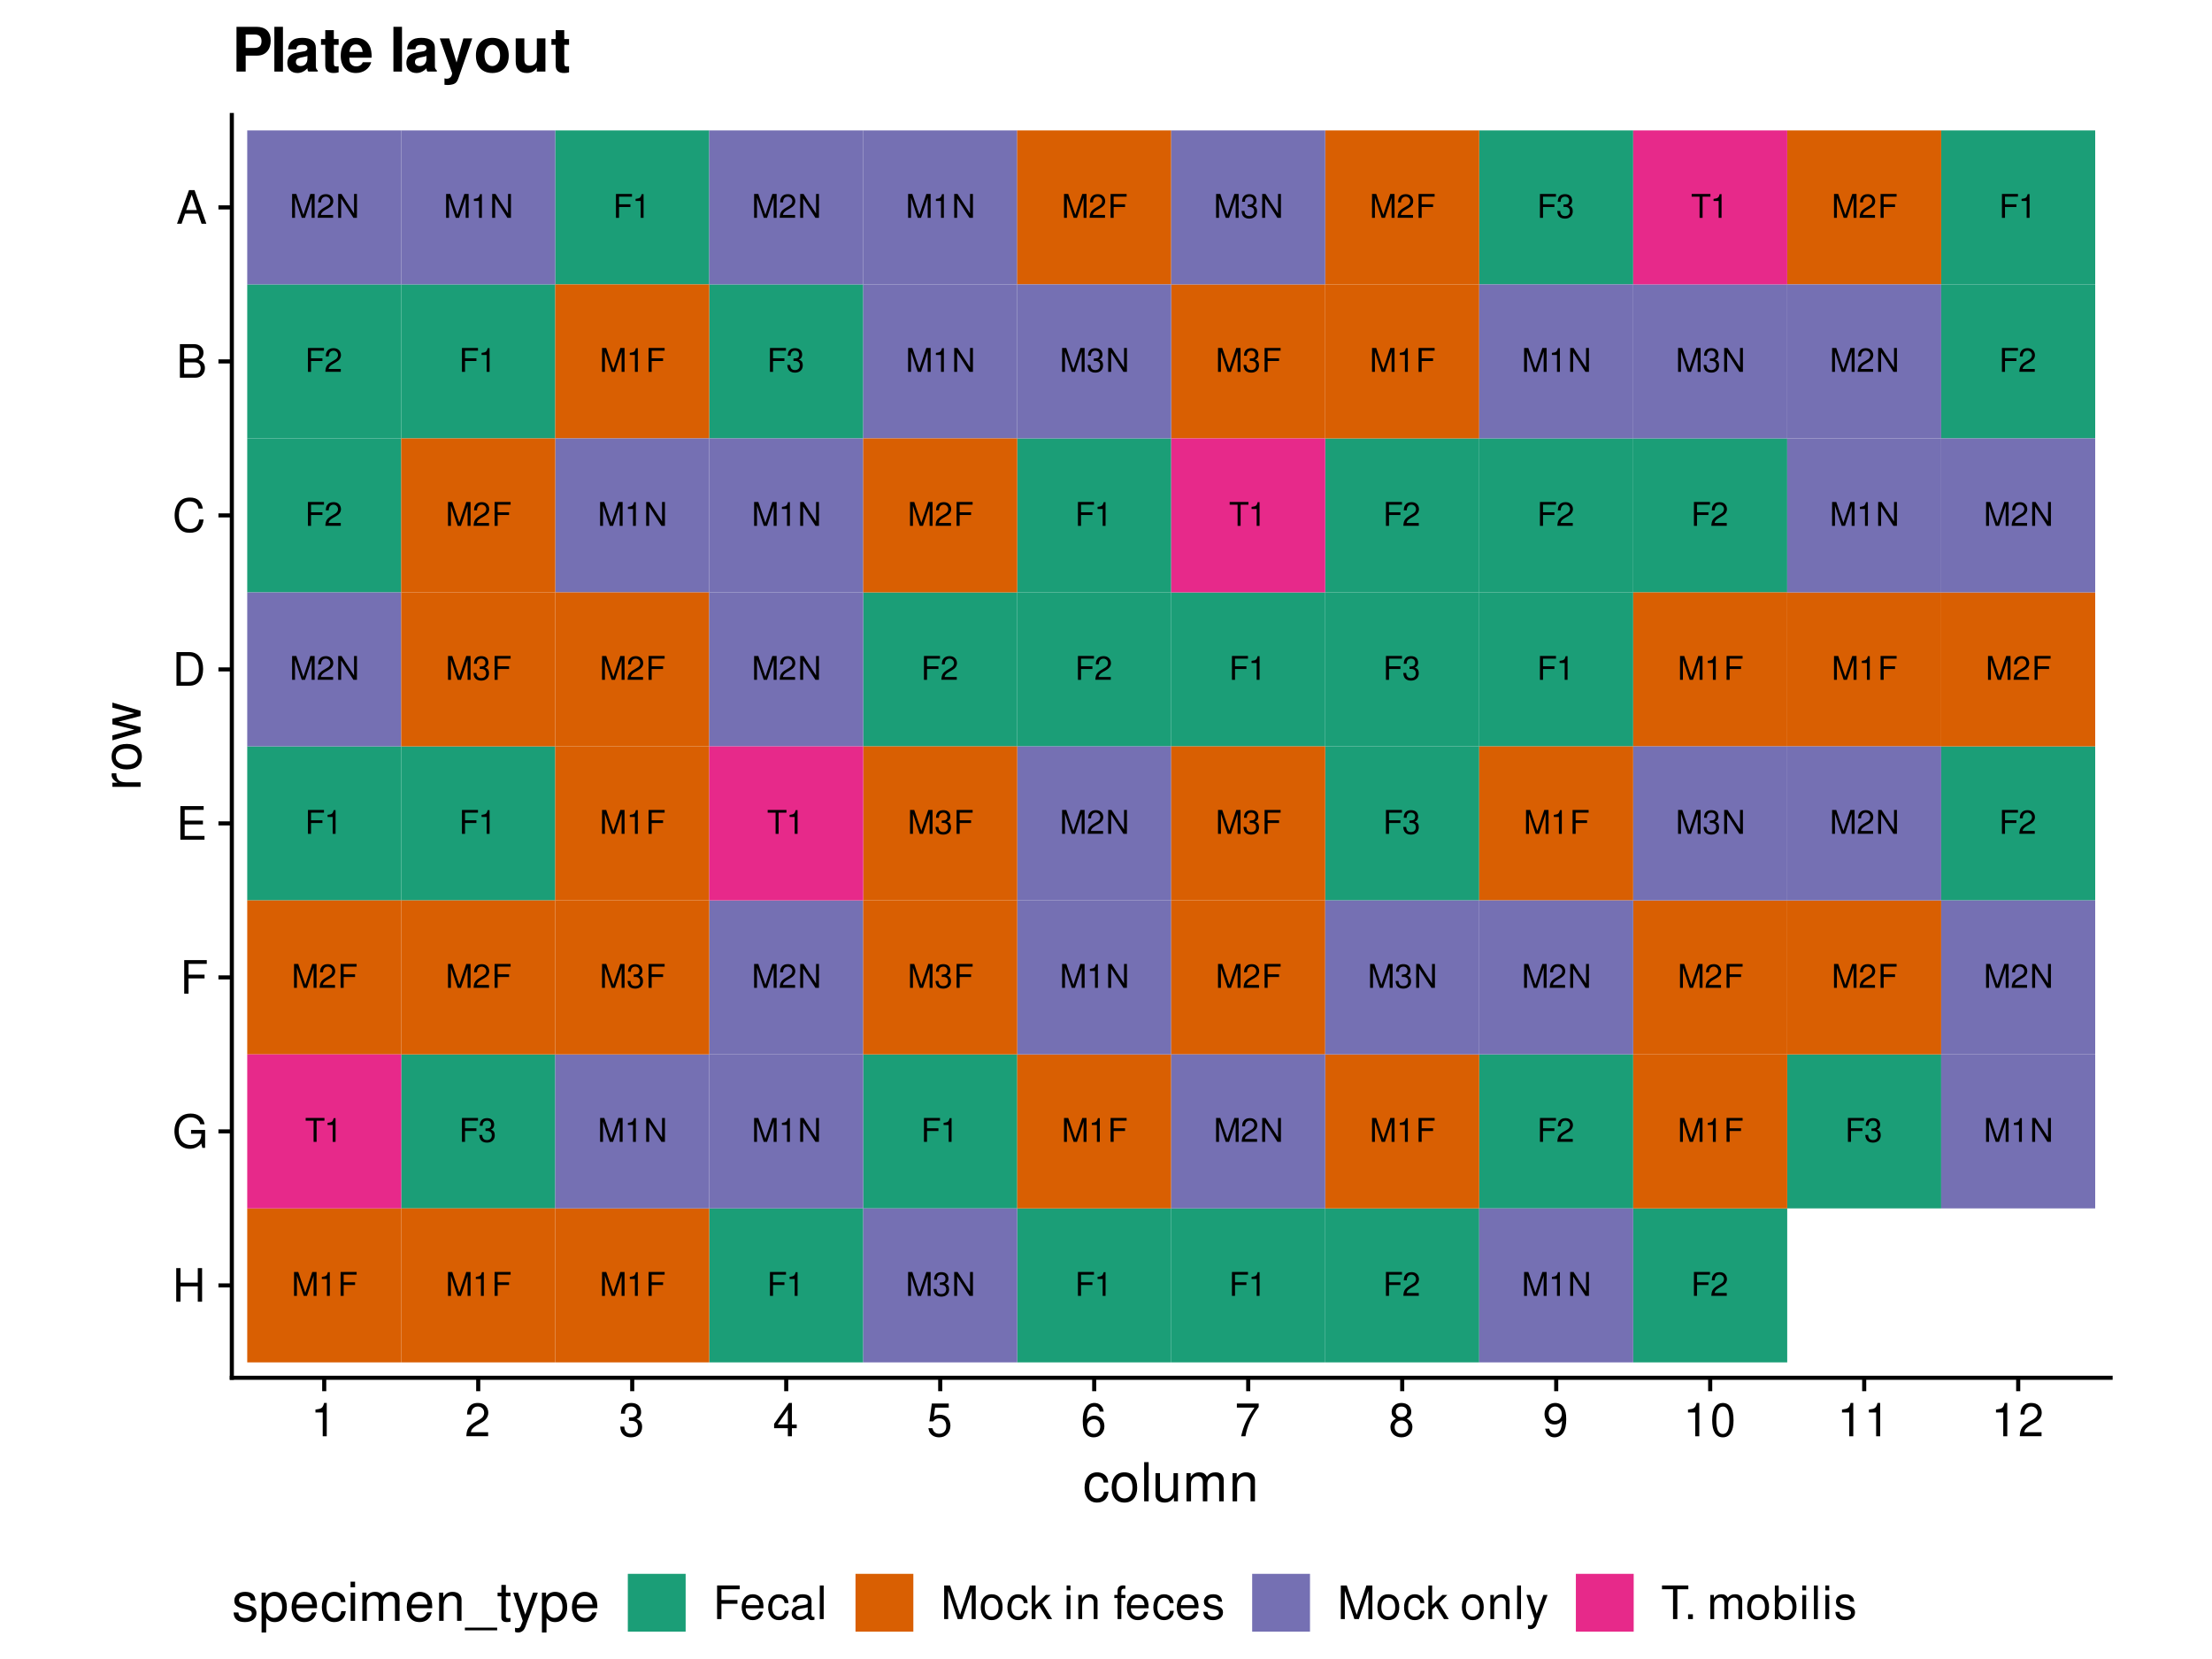 <?xml version="1.0" encoding="UTF-8"?>
<svg xmlns="http://www.w3.org/2000/svg" xmlns:xlink="http://www.w3.org/1999/xlink" width="576pt" height="432pt" viewBox="0 0 576 432" version="1.1">
<defs>
<g>
<symbol overflow="visible" id="glyph0-0">
<path style="stroke:none;" d=""/>
</symbol>
<symbol overflow="visible" id="glyph0-1">
<path style="stroke:none;" d="M 1.562 -2.828 L 4.531 -2.828 L 4.531 -3.531 L 1.562 -3.531 L 1.562 -5.516 L 4.938 -5.516 L 4.938 -6.219 L 0.766 -6.219 L 0.766 0 L 1.562 0 Z M 1.562 -2.828 "/>
</symbol>
<symbol overflow="visible" id="glyph0-2">
<path style="stroke:none;" d="M 2.203 -4.391 L 2.203 0 L 2.953 0 L 2.953 -6.172 L 2.469 -6.172 C 2.203 -5.219 2.031 -5.094 0.875 -4.938 L 0.875 -4.391 Z M 2.203 -4.391 "/>
</symbol>
<symbol overflow="visible" id="glyph0-3">
<path style="stroke:none;" d="M 4.312 -0.75 L 1.141 -0.75 C 1.219 -1.25 1.484 -1.578 2.234 -2.031 L 3.078 -2.516 C 3.922 -2.984 4.359 -3.609 4.359 -4.375 C 4.359 -4.875 4.156 -5.359 3.797 -5.688 C 3.438 -6.016 3 -6.172 2.422 -6.172 C 1.656 -6.172 1.078 -5.891 0.75 -5.359 C 0.531 -5.047 0.438 -4.656 0.422 -4.031 L 1.172 -4.031 C 1.203 -4.453 1.25 -4.703 1.359 -4.906 C 1.547 -5.281 1.938 -5.516 2.391 -5.516 C 3.078 -5.516 3.594 -5.016 3.594 -4.344 C 3.594 -3.859 3.312 -3.422 2.766 -3.125 L 1.984 -2.656 C 0.719 -1.938 0.359 -1.359 0.297 -0.016 L 4.312 -0.016 Z M 4.312 -0.75 "/>
</symbol>
<symbol overflow="visible" id="glyph0-4">
<path style="stroke:none;" d="M 1.891 -2.844 L 2.297 -2.844 C 3.109 -2.844 3.547 -2.453 3.547 -1.719 C 3.547 -0.938 3.078 -0.469 2.297 -0.469 C 1.469 -0.469 1.078 -0.891 1.031 -1.797 L 0.266 -1.797 C 0.312 -1.297 0.391 -0.969 0.531 -0.703 C 0.859 -0.109 1.438 0.203 2.266 0.203 C 3.516 0.203 4.312 -0.547 4.312 -1.719 C 4.312 -2.516 4.016 -2.938 3.297 -3.188 C 3.859 -3.422 4.141 -3.844 4.141 -4.469 C 4.141 -5.531 3.453 -6.172 2.297 -6.172 C 1.078 -6.172 0.422 -5.484 0.406 -4.188 L 1.156 -4.188 C 1.156 -4.562 1.188 -4.766 1.281 -4.953 C 1.453 -5.312 1.828 -5.516 2.297 -5.516 C 2.969 -5.516 3.375 -5.109 3.375 -4.438 C 3.375 -4.016 3.219 -3.75 2.891 -3.594 C 2.672 -3.516 2.406 -3.484 1.891 -3.469 Z M 1.891 -2.844 "/>
</symbol>
<symbol overflow="visible" id="glyph0-5">
<path style="stroke:none;" d="M 4 0 L 5.734 -5.219 L 5.734 0 L 6.5 0 L 6.5 -6.219 L 5.391 -6.219 L 3.578 -0.797 L 1.734 -6.219 L 0.641 -6.219 L 0.641 0 L 1.391 0 L 1.391 -5.219 L 3.156 0 Z M 4 0 "/>
</symbol>
<symbol overflow="visible" id="glyph0-6">
<path style="stroke:none;" d="M 5.516 -6.219 L 4.766 -6.219 L 4.766 -1.141 L 1.516 -6.219 L 0.641 -6.219 L 0.641 0 L 1.406 0 L 1.406 -5.047 L 4.609 0 L 5.516 0 Z M 5.516 -6.219 "/>
</symbol>
<symbol overflow="visible" id="glyph0-7">
<path style="stroke:none;" d="M 3.016 -5.516 L 5.062 -5.516 L 5.062 -6.219 L 0.172 -6.219 L 0.172 -5.516 L 2.234 -5.516 L 2.234 0 L 3.016 0 Z M 3.016 -5.516 "/>
</symbol>
<symbol overflow="visible" id="glyph1-0">
<path style="stroke:none;" d=""/>
</symbol>
<symbol overflow="visible" id="glyph1-1">
<path style="stroke:none;" d="M 6.609 -3.984 L 6.609 0 L 7.734 0 L 7.734 -8.75 L 6.609 -8.75 L 6.609 -4.969 L 2.109 -4.969 L 2.109 -8.75 L 1 -8.75 L 1 0 L 2.109 0 L 2.109 -3.984 Z M 6.609 -3.984 "/>
</symbol>
<symbol overflow="visible" id="glyph1-2">
<path style="stroke:none;" d="M 8.516 -4.625 L 4.859 -4.625 L 4.859 -3.641 L 7.531 -3.641 L 7.531 -3.391 C 7.531 -1.844 6.375 -0.703 4.781 -0.703 C 3.891 -0.703 3.078 -1.031 2.562 -1.594 C 1.984 -2.219 1.641 -3.266 1.641 -4.344 C 1.641 -6.484 2.875 -7.906 4.719 -7.906 C 6.047 -7.906 7.016 -7.219 7.25 -6.094 L 8.391 -6.094 C 8.078 -7.875 6.734 -8.891 4.734 -8.891 C 3.656 -8.891 2.797 -8.609 2.109 -8.047 C 1.094 -7.219 0.531 -5.859 0.531 -4.281 C 0.531 -1.594 2.172 0.281 4.531 0.281 C 5.719 0.281 6.656 -0.172 7.531 -1.109 L 7.797 0.047 L 8.516 0.047 Z M 8.516 -4.625 "/>
</symbol>
<symbol overflow="visible" id="glyph1-3">
<path style="stroke:none;" d="M 2.203 -3.984 L 6.375 -3.984 L 6.375 -4.969 L 2.203 -4.969 L 2.203 -7.766 L 6.953 -7.766 L 6.953 -8.75 L 1.078 -8.75 L 1.078 0 L 2.203 0 Z M 2.203 -3.984 "/>
</symbol>
<symbol overflow="visible" id="glyph1-4">
<path style="stroke:none;" d="M 2.203 -3.984 L 6.953 -3.984 L 6.953 -4.969 L 2.203 -4.969 L 2.203 -7.766 L 7.141 -7.766 L 7.141 -8.75 L 1.078 -8.75 L 1.078 0 L 7.359 0 L 7.359 -0.984 L 2.203 -0.984 Z M 2.203 -3.984 "/>
</symbol>
<symbol overflow="visible" id="glyph1-5">
<path style="stroke:none;" d="M 1.062 0 L 4.438 0 C 6.641 0 8 -1.656 8 -4.375 C 8 -7.094 6.656 -8.75 4.438 -8.75 L 1.062 -8.75 Z M 2.188 -0.984 L 2.188 -7.766 L 4.25 -7.766 C 5.969 -7.766 6.891 -6.594 6.891 -4.375 C 6.891 -2.141 5.969 -0.984 4.25 -0.984 Z M 2.188 -0.984 "/>
</symbol>
<symbol overflow="visible" id="glyph1-6">
<path style="stroke:none;" d="M 7.938 -6.031 C 7.594 -7.953 6.484 -8.891 4.578 -8.891 C 3.391 -8.891 2.453 -8.516 1.797 -7.797 C 1.016 -6.938 0.578 -5.688 0.578 -4.266 C 0.578 -2.828 1.016 -1.594 1.844 -0.75 C 2.516 -0.047 3.391 0.281 4.531 0.281 C 6.656 0.281 7.859 -0.875 8.125 -3.188 L 6.969 -3.188 C 6.875 -2.594 6.75 -2.188 6.578 -1.844 C 6.219 -1.109 5.469 -0.703 4.531 -0.703 C 2.797 -0.703 1.688 -2.094 1.688 -4.281 C 1.688 -6.531 2.734 -7.906 4.438 -7.906 C 5.141 -7.906 5.812 -7.703 6.172 -7.359 C 6.484 -7.062 6.672 -6.703 6.797 -6.031 Z M 7.938 -6.031 "/>
</symbol>
<symbol overflow="visible" id="glyph1-7">
<path style="stroke:none;" d="M 0.953 0 L 4.891 0 C 5.719 0 6.344 -0.234 6.797 -0.734 C 7.234 -1.188 7.469 -1.812 7.469 -2.5 C 7.469 -3.547 7 -4.188 5.875 -4.625 C 6.688 -4.984 7.094 -5.625 7.094 -6.531 C 7.094 -7.172 6.859 -7.734 6.391 -8.141 C 5.922 -8.562 5.344 -8.75 4.5 -8.75 L 0.953 -8.75 Z M 2.062 -4.984 L 2.062 -7.766 L 4.219 -7.766 C 4.844 -7.766 5.203 -7.688 5.5 -7.453 C 5.812 -7.219 5.969 -6.859 5.969 -6.375 C 5.969 -5.891 5.812 -5.531 5.5 -5.297 C 5.203 -5.062 4.844 -4.984 4.219 -4.984 Z M 2.062 -0.984 L 2.062 -4 L 4.781 -4 C 5.766 -4 6.359 -3.438 6.359 -2.484 C 6.359 -1.547 5.766 -0.984 4.781 -0.984 Z M 2.062 -0.984 "/>
</symbol>
<symbol overflow="visible" id="glyph1-8">
<path style="stroke:none;" d="M 5.688 -2.625 L 6.594 0 L 7.844 0 L 4.766 -8.75 L 3.328 -8.75 L 0.203 0 L 1.391 0 L 2.312 -2.625 Z M 5.375 -3.562 L 2.594 -3.562 L 4.031 -7.547 Z M 5.375 -3.562 "/>
</symbol>
<symbol overflow="visible" id="glyph1-9">
<path style="stroke:none;" d="M 3.109 -6.188 L 3.109 0 L 4.156 0 L 4.156 -8.672 L 3.469 -8.672 C 3.094 -7.344 2.859 -7.156 1.219 -6.953 L 1.219 -6.188 Z M 3.109 -6.188 "/>
</symbol>
<symbol overflow="visible" id="glyph1-10">
<path style="stroke:none;" d="M 6.078 -1.047 L 1.594 -1.047 C 1.703 -1.766 2.094 -2.219 3.125 -2.859 L 4.328 -3.531 C 5.516 -4.188 6.125 -5.078 6.125 -6.141 C 6.125 -6.859 5.844 -7.531 5.344 -8 C 4.844 -8.453 4.219 -8.672 3.406 -8.672 C 2.328 -8.672 1.531 -8.297 1.062 -7.547 C 0.75 -7.094 0.625 -6.547 0.594 -5.672 L 1.656 -5.672 C 1.688 -6.266 1.766 -6.609 1.906 -6.906 C 2.188 -7.422 2.734 -7.75 3.375 -7.75 C 4.328 -7.75 5.047 -7.062 5.047 -6.125 C 5.047 -5.422 4.656 -4.828 3.906 -4.391 L 2.797 -3.75 C 1.016 -2.719 0.5 -1.906 0.406 -0.016 L 6.078 -0.016 Z M 6.078 -1.047 "/>
</symbol>
<symbol overflow="visible" id="glyph1-11">
<path style="stroke:none;" d="M 2.656 -4 L 3.234 -4 C 4.375 -4 4.984 -3.453 4.984 -2.406 C 4.984 -1.312 4.328 -0.656 3.234 -0.656 C 2.078 -0.656 1.516 -1.25 1.438 -2.516 L 0.391 -2.516 C 0.438 -1.828 0.547 -1.375 0.75 -0.984 C 1.203 -0.141 2.031 0.281 3.188 0.281 C 4.938 0.281 6.078 -0.781 6.078 -2.422 C 6.078 -3.531 5.656 -4.125 4.625 -4.484 C 5.422 -4.812 5.812 -5.406 5.812 -6.281 C 5.812 -7.781 4.844 -8.672 3.234 -8.672 C 1.516 -8.672 0.594 -7.719 0.562 -5.875 L 1.625 -5.875 C 1.625 -6.406 1.688 -6.703 1.812 -6.969 C 2.047 -7.469 2.578 -7.75 3.234 -7.75 C 4.172 -7.75 4.734 -7.188 4.734 -6.25 C 4.734 -5.641 4.531 -5.266 4.062 -5.062 C 3.766 -4.938 3.391 -4.891 2.656 -4.891 Z M 2.656 -4 "/>
</symbol>
<symbol overflow="visible" id="glyph1-12">
<path style="stroke:none;" d="M 3.922 -2.094 L 3.922 0 L 4.984 0 L 4.984 -2.094 L 6.234 -2.094 L 6.234 -3.047 L 4.984 -3.047 L 4.984 -8.672 L 4.203 -8.672 L 0.344 -3.219 L 0.344 -2.094 Z M 3.922 -3.047 L 1.266 -3.047 L 3.922 -6.875 Z M 3.922 -3.047 "/>
</symbol>
<symbol overflow="visible" id="glyph1-13">
<path style="stroke:none;" d="M 5.719 -8.516 L 1.312 -8.516 L 0.688 -3.875 L 1.656 -3.875 C 2.141 -4.469 2.562 -4.672 3.234 -4.672 C 4.375 -4.672 5.078 -3.891 5.078 -2.625 C 5.078 -1.406 4.375 -0.656 3.219 -0.656 C 2.297 -0.656 1.734 -1.125 1.469 -2.094 L 0.422 -2.094 C 0.562 -1.391 0.688 -1.062 0.938 -0.75 C 1.422 -0.094 2.281 0.281 3.234 0.281 C 4.953 0.281 6.156 -0.969 6.156 -2.766 C 6.156 -4.453 5.047 -5.609 3.406 -5.609 C 2.812 -5.609 2.328 -5.453 1.844 -5.094 L 2.172 -7.469 L 5.719 -7.469 Z M 5.719 -8.516 "/>
</symbol>
<symbol overflow="visible" id="glyph1-14">
<path style="stroke:none;" d="M 5.969 -6.422 C 5.766 -7.844 4.859 -8.672 3.562 -8.672 C 2.625 -8.672 1.781 -8.219 1.281 -7.438 C 0.75 -6.594 0.516 -5.531 0.516 -3.953 C 0.516 -2.5 0.719 -1.578 1.234 -0.797 C 1.688 -0.094 2.438 0.281 3.375 0.281 C 4.984 0.281 6.156 -0.938 6.156 -2.625 C 6.156 -4.219 5.078 -5.359 3.547 -5.359 C 2.719 -5.359 2.047 -5.047 1.594 -4.406 C 1.609 -6.547 2.281 -7.734 3.484 -7.734 C 4.234 -7.734 4.75 -7.266 4.922 -6.422 Z M 3.422 -4.422 C 4.438 -4.422 5.078 -3.703 5.078 -2.547 C 5.078 -1.453 4.359 -0.656 3.391 -0.656 C 2.406 -0.656 1.656 -1.484 1.656 -2.594 C 1.656 -3.672 2.375 -4.422 3.422 -4.422 Z M 3.422 -4.422 "/>
</symbol>
<symbol overflow="visible" id="glyph1-15">
<path style="stroke:none;" d="M 6.234 -8.516 L 0.547 -8.516 L 0.547 -7.469 L 5.141 -7.469 C 3.125 -4.578 2.297 -2.797 1.656 0 L 2.781 0 C 3.25 -2.719 4.312 -5.062 6.234 -7.625 Z M 6.234 -8.516 "/>
</symbol>
<symbol overflow="visible" id="glyph1-16">
<path style="stroke:none;" d="M 4.688 -4.578 C 5.578 -5.109 5.859 -5.547 5.859 -6.359 C 5.859 -7.734 4.812 -8.672 3.297 -8.672 C 1.797 -8.672 0.75 -7.734 0.75 -6.375 C 0.75 -5.547 1.016 -5.125 1.891 -4.578 C 0.922 -4.078 0.438 -3.375 0.438 -2.406 C 0.438 -0.828 1.609 0.281 3.297 0.281 C 4.984 0.281 6.156 -0.828 6.156 -2.406 C 6.156 -3.375 5.672 -4.078 4.688 -4.578 Z M 3.297 -7.734 C 4.203 -7.734 4.781 -7.203 4.781 -6.344 C 4.781 -5.516 4.188 -4.984 3.297 -4.984 C 2.406 -4.984 1.828 -5.516 1.828 -6.359 C 1.828 -7.203 2.406 -7.734 3.297 -7.734 Z M 3.297 -4.094 C 4.359 -4.094 5.078 -3.391 5.078 -2.391 C 5.078 -1.344 4.375 -0.656 3.281 -0.656 C 2.25 -0.656 1.531 -1.375 1.531 -2.375 C 1.531 -3.406 2.234 -4.094 3.297 -4.094 Z M 3.297 -4.094 "/>
</symbol>
<symbol overflow="visible" id="glyph1-17">
<path style="stroke:none;" d="M 0.641 -1.984 C 0.844 -0.562 1.75 0.281 3.047 0.281 C 4 0.281 4.844 -0.188 5.344 -0.953 C 5.875 -1.812 6.109 -2.875 6.109 -4.438 C 6.109 -5.906 5.891 -6.828 5.391 -7.594 C 4.922 -8.297 4.172 -8.672 3.234 -8.672 C 1.625 -8.672 0.453 -7.469 0.453 -5.781 C 0.453 -4.188 1.531 -3.062 3.078 -3.062 C 3.875 -3.062 4.469 -3.344 5.016 -4.016 C 5 -1.844 4.328 -0.656 3.125 -0.656 C 2.375 -0.656 1.859 -1.141 1.688 -1.984 Z M 3.234 -7.75 C 4.219 -7.75 4.953 -6.922 4.953 -5.812 C 4.953 -4.734 4.234 -4 3.188 -4 C 2.172 -4 1.531 -4.719 1.531 -5.875 C 1.531 -6.953 2.25 -7.75 3.234 -7.75 Z M 3.234 -7.75 "/>
</symbol>
<symbol overflow="visible" id="glyph1-18">
<path style="stroke:none;" d="M 3.297 -8.672 C 2.516 -8.672 1.781 -8.312 1.344 -7.734 C 0.797 -6.953 0.516 -5.812 0.516 -4.203 C 0.516 -1.266 1.469 0.281 3.297 0.281 C 5.094 0.281 6.078 -1.266 6.078 -4.125 C 6.078 -5.812 5.812 -6.938 5.25 -7.734 C 4.812 -8.328 4.109 -8.672 3.297 -8.672 Z M 3.297 -7.734 C 4.438 -7.734 5 -6.578 5 -4.219 C 5 -1.75 4.453 -0.594 3.281 -0.594 C 2.156 -0.594 1.594 -1.797 1.594 -4.188 C 1.594 -6.578 2.156 -7.734 3.297 -7.734 Z M 3.297 -7.734 "/>
</symbol>
<symbol overflow="visible" id="glyph1-19">
<path style="stroke:none;" d="M 6.156 -2.812 C 6.156 -3.766 6.078 -4.344 5.906 -4.812 C 5.5 -5.844 4.531 -6.469 3.359 -6.469 C 1.609 -6.469 0.484 -5.141 0.484 -3.062 C 0.484 -0.984 1.562 0.281 3.344 0.281 C 4.781 0.281 5.766 -0.547 6.031 -1.906 L 5.016 -1.906 C 4.734 -1.078 4.172 -0.641 3.375 -0.641 C 2.734 -0.641 2.203 -0.938 1.859 -1.469 C 1.625 -1.828 1.531 -2.188 1.531 -2.812 Z M 1.547 -3.625 C 1.625 -4.781 2.344 -5.547 3.344 -5.547 C 4.375 -5.547 5.078 -4.75 5.078 -3.625 Z M 1.547 -3.625 "/>
</symbol>
<symbol overflow="visible" id="glyph1-20">
<path style="stroke:none;" d="M 5.656 -4.172 C 5.609 -4.781 5.469 -5.188 5.234 -5.531 C 4.797 -6.125 4.047 -6.469 3.172 -6.469 C 1.469 -6.469 0.375 -5.125 0.375 -3.031 C 0.375 -1.016 1.453 0.281 3.156 0.281 C 4.656 0.281 5.609 -0.625 5.719 -2.156 L 4.719 -2.156 C 4.547 -1.156 4.031 -0.641 3.188 -0.641 C 2.078 -0.641 1.422 -1.547 1.422 -3.031 C 1.422 -4.609 2.062 -5.547 3.156 -5.547 C 4 -5.547 4.531 -5.047 4.641 -4.172 Z M 5.656 -4.172 "/>
</symbol>
<symbol overflow="visible" id="glyph1-21">
<path style="stroke:none;" d="M 6.422 -0.594 C 6.312 -0.562 6.266 -0.562 6.203 -0.562 C 5.859 -0.562 5.656 -0.75 5.656 -1.062 L 5.656 -4.75 C 5.656 -5.875 4.844 -6.469 3.297 -6.469 C 2.375 -6.469 1.641 -6.203 1.219 -5.734 C 0.922 -5.406 0.797 -5.047 0.781 -4.422 L 1.781 -4.422 C 1.875 -5.203 2.328 -5.547 3.266 -5.547 C 4.172 -5.547 4.672 -5.203 4.672 -4.609 L 4.672 -4.344 C 4.656 -3.906 4.438 -3.75 3.625 -3.641 C 2.203 -3.469 1.984 -3.422 1.609 -3.266 C 0.875 -2.953 0.5 -2.406 0.5 -1.578 C 0.5 -0.438 1.297 0.281 2.562 0.281 C 3.359 0.281 4 0 4.703 -0.641 C 4.781 0 5.094 0.281 5.734 0.281 C 5.953 0.281 6.078 0.25 6.422 0.172 Z M 4.672 -1.984 C 4.672 -1.641 4.578 -1.438 4.266 -1.156 C 3.859 -0.797 3.375 -0.594 2.781 -0.594 C 2 -0.594 1.547 -0.969 1.547 -1.609 C 1.547 -2.266 1.984 -2.609 3.062 -2.766 C 4.125 -2.906 4.328 -2.953 4.672 -3.109 Z M 4.672 -1.984 "/>
</symbol>
<symbol overflow="visible" id="glyph1-22">
<path style="stroke:none;" d="M 1.828 -8.75 L 0.812 -8.75 L 0.812 0 L 1.828 0 Z M 1.828 -8.75 "/>
</symbol>
<symbol overflow="visible" id="glyph1-23">
<path style="stroke:none;" d="M 5.609 0 L 8.078 -7.328 L 8.078 0 L 9.125 0 L 9.125 -8.75 L 7.578 -8.75 L 5.047 -1.125 L 2.453 -8.75 L 0.906 -8.75 L 0.906 0 L 1.953 0 L 1.953 -7.328 L 4.438 0 Z M 5.609 0 "/>
</symbol>
<symbol overflow="visible" id="glyph1-24">
<path style="stroke:none;" d="M 3.266 -6.469 C 1.484 -6.469 0.438 -5.203 0.438 -3.094 C 0.438 -0.969 1.484 0.281 3.281 0.281 C 5.047 0.281 6.125 -0.984 6.125 -3.047 C 6.125 -5.234 5.094 -6.469 3.266 -6.469 Z M 3.281 -5.547 C 4.406 -5.547 5.078 -4.625 5.078 -3.062 C 5.078 -1.578 4.375 -0.641 3.281 -0.641 C 2.156 -0.641 1.469 -1.578 1.469 -3.094 C 1.469 -4.625 2.156 -5.547 3.281 -5.547 Z M 3.281 -5.547 "/>
</symbol>
<symbol overflow="visible" id="glyph1-25">
<path style="stroke:none;" d="M 1.688 -8.75 L 0.703 -8.75 L 0.703 0 L 1.688 0 L 1.688 -2.453 L 2.656 -3.406 L 4.781 0 L 6.031 0 L 3.453 -4.109 L 5.641 -6.281 L 4.359 -6.281 L 1.688 -3.625 Z M 1.688 -8.75 "/>
</symbol>
<symbol overflow="visible" id="glyph1-26">
<path style="stroke:none;" d=""/>
</symbol>
<symbol overflow="visible" id="glyph1-27">
<path style="stroke:none;" d="M 1.797 -6.281 L 0.797 -6.281 L 0.797 0 L 1.797 0 Z M 1.797 -8.75 L 0.797 -8.75 L 0.797 -7.484 L 1.797 -7.484 Z M 1.797 -8.75 "/>
</symbol>
<symbol overflow="visible" id="glyph1-28">
<path style="stroke:none;" d="M 0.844 -6.281 L 0.844 0 L 1.844 0 L 1.844 -3.469 C 1.844 -4.75 2.516 -5.594 3.547 -5.594 C 4.344 -5.594 4.844 -5.109 4.844 -4.359 L 4.844 0 L 5.844 0 L 5.844 -4.75 C 5.844 -5.797 5.062 -6.469 3.859 -6.469 C 2.922 -6.469 2.312 -6.109 1.766 -5.234 L 1.766 -6.281 Z M 0.844 -6.281 "/>
</symbol>
<symbol overflow="visible" id="glyph1-29">
<path style="stroke:none;" d="M 3.094 -6.281 L 2.047 -6.281 L 2.047 -7.266 C 2.047 -7.688 2.281 -7.906 2.75 -7.906 C 2.828 -7.906 2.875 -7.906 3.094 -7.891 L 3.094 -8.719 C 2.875 -8.766 2.734 -8.781 2.531 -8.781 C 1.609 -8.781 1.062 -8.25 1.062 -7.359 L 1.062 -6.281 L 0.219 -6.281 L 0.219 -5.469 L 1.062 -5.469 L 1.062 0 L 2.047 0 L 2.047 -5.469 L 3.094 -5.469 Z M 3.094 -6.281 "/>
</symbol>
<symbol overflow="visible" id="glyph1-30">
<path style="stroke:none;" d="M 5.25 -4.531 C 5.25 -5.766 4.422 -6.469 2.969 -6.469 C 1.516 -6.469 0.562 -5.719 0.562 -4.547 C 0.562 -3.562 1.062 -3.094 2.562 -2.734 L 3.484 -2.516 C 4.188 -2.344 4.469 -2.094 4.469 -1.641 C 4.469 -1.047 3.875 -0.641 3 -0.641 C 2.453 -0.641 2 -0.797 1.75 -1.062 C 1.594 -1.25 1.531 -1.422 1.469 -1.875 L 0.406 -1.875 C 0.453 -0.422 1.266 0.281 2.922 0.281 C 4.5 0.281 5.516 -0.5 5.516 -1.719 C 5.516 -2.656 4.984 -3.172 3.734 -3.469 L 2.766 -3.703 C 1.953 -3.891 1.609 -4.156 1.609 -4.594 C 1.609 -5.188 2.125 -5.547 2.938 -5.547 C 3.75 -5.547 4.172 -5.203 4.203 -4.531 Z M 5.25 -4.531 "/>
</symbol>
<symbol overflow="visible" id="glyph1-31">
<path style="stroke:none;" d="M 4.656 -6.281 L 2.922 -1.391 L 1.312 -6.281 L 0.234 -6.281 L 2.359 0.031 L 1.984 1.016 C 1.812 1.469 1.594 1.625 1.172 1.625 C 1.016 1.625 0.859 1.609 0.641 1.562 L 0.641 2.453 C 0.859 2.562 1.062 2.609 1.312 2.609 C 1.641 2.609 1.984 2.516 2.25 2.312 C 2.562 2.094 2.75 1.828 2.938 1.312 L 5.734 -6.281 Z M 4.656 -6.281 "/>
</symbol>
<symbol overflow="visible" id="glyph1-32">
<path style="stroke:none;" d="M 4.25 -7.766 L 7.109 -7.766 L 7.109 -8.75 L 0.25 -8.75 L 0.25 -7.766 L 3.125 -7.766 L 3.125 0 L 4.25 0 Z M 4.25 -7.766 "/>
</symbol>
<symbol overflow="visible" id="glyph1-33">
<path style="stroke:none;" d="M 2.297 -1.25 L 1.047 -1.25 L 1.047 0 L 2.297 0 Z M 2.297 -1.25 "/>
</symbol>
<symbol overflow="visible" id="glyph1-34">
<path style="stroke:none;" d="M 0.844 -6.281 L 0.844 0 L 1.844 0 L 1.844 -3.953 C 1.844 -4.859 2.516 -5.594 3.328 -5.594 C 4.062 -5.594 4.484 -5.141 4.484 -4.328 L 4.484 0 L 5.5 0 L 5.5 -3.953 C 5.5 -4.859 6.156 -5.594 6.969 -5.594 C 7.703 -5.594 8.141 -5.125 8.141 -4.328 L 8.141 0 L 9.141 0 L 9.141 -4.719 C 9.141 -5.844 8.5 -6.469 7.312 -6.469 C 6.484 -6.469 5.969 -6.219 5.391 -5.516 C 5.016 -6.188 4.516 -6.469 3.703 -6.469 C 2.859 -6.469 2.297 -6.156 1.766 -5.406 L 1.766 -6.281 Z M 0.844 -6.281 "/>
</symbol>
<symbol overflow="visible" id="glyph1-35">
<path style="stroke:none;" d="M 0.641 -8.75 L 0.641 0 L 1.547 0 L 1.547 -0.797 C 2.031 -0.078 2.656 0.281 3.547 0.281 C 5.203 0.281 6.281 -1.078 6.281 -3.172 C 6.281 -5.203 5.25 -6.469 3.594 -6.469 C 2.719 -6.469 2.109 -6.141 1.641 -5.438 L 1.641 -8.75 Z M 3.391 -5.531 C 4.516 -5.531 5.234 -4.562 5.234 -3.062 C 5.234 -1.625 4.484 -0.656 3.391 -0.656 C 2.328 -0.656 1.641 -1.625 1.641 -3.094 C 1.641 -4.578 2.328 -5.531 3.391 -5.531 Z M 3.391 -5.531 "/>
</symbol>
<symbol overflow="visible" id="glyph2-0">
<path style="stroke:none;" d=""/>
</symbol>
<symbol overflow="visible" id="glyph2-1">
<path style="stroke:none;" d="M 6.594 -4.875 C 6.531 -5.594 6.391 -6.047 6.109 -6.453 C 5.594 -7.141 4.719 -7.547 3.703 -7.547 C 1.703 -7.547 0.438 -5.984 0.438 -3.547 C 0.438 -1.172 1.688 0.328 3.688 0.328 C 5.438 0.328 6.531 -0.734 6.672 -2.516 L 5.5 -2.516 C 5.312 -1.344 4.703 -0.75 3.703 -0.75 C 2.422 -0.75 1.656 -1.812 1.656 -3.547 C 1.656 -5.375 2.406 -6.469 3.688 -6.469 C 4.656 -6.469 5.281 -5.891 5.422 -4.875 Z M 6.594 -4.875 "/>
</symbol>
<symbol overflow="visible" id="glyph2-2">
<path style="stroke:none;" d="M 3.812 -7.547 C 1.734 -7.547 0.5 -6.078 0.5 -3.609 C 0.5 -1.141 1.734 0.328 3.828 0.328 C 5.891 0.328 7.141 -1.141 7.141 -3.562 C 7.141 -6.109 5.938 -7.547 3.812 -7.547 Z M 3.828 -6.469 C 5.141 -6.469 5.922 -5.391 5.922 -3.562 C 5.922 -1.828 5.109 -0.75 3.828 -0.75 C 2.516 -0.75 1.719 -1.828 1.719 -3.609 C 1.719 -5.391 2.516 -6.469 3.828 -6.469 Z M 3.828 -6.469 "/>
</symbol>
<symbol overflow="visible" id="glyph2-3">
<path style="stroke:none;" d="M 2.125 -10.203 L 0.953 -10.203 L 0.953 0 L 2.125 0 Z M 2.125 -10.203 "/>
</symbol>
<symbol overflow="visible" id="glyph2-4">
<path style="stroke:none;" d="M 6.75 0 L 6.75 -7.344 L 5.594 -7.344 L 5.594 -3.172 C 5.594 -1.688 4.797 -0.703 3.578 -0.703 C 2.656 -0.703 2.078 -1.266 2.078 -2.141 L 2.078 -7.344 L 0.906 -7.344 L 0.906 -1.688 C 0.906 -0.469 1.812 0.328 3.25 0.328 C 4.328 0.328 5.016 -0.062 5.703 -1.016 L 5.703 0 Z M 6.75 0 "/>
</symbol>
<symbol overflow="visible" id="glyph2-5">
<path style="stroke:none;" d="M 0.984 -7.344 L 0.984 0 L 2.156 0 L 2.156 -4.609 C 2.156 -5.672 2.922 -6.531 3.875 -6.531 C 4.75 -6.531 5.234 -5.984 5.234 -5.047 L 5.234 0 L 6.406 0 L 6.406 -4.609 C 6.406 -5.672 7.188 -6.531 8.141 -6.531 C 8.984 -6.531 9.484 -5.984 9.484 -5.047 L 9.484 0 L 10.672 0 L 10.672 -5.5 C 10.672 -6.812 9.906 -7.547 8.547 -7.547 C 7.562 -7.547 6.969 -7.25 6.281 -6.422 C 5.859 -7.203 5.266 -7.547 4.312 -7.547 C 3.328 -7.547 2.672 -7.188 2.062 -6.297 L 2.062 -7.344 Z M 0.984 -7.344 "/>
</symbol>
<symbol overflow="visible" id="glyph2-6">
<path style="stroke:none;" d="M 0.984 -7.344 L 0.984 0 L 2.156 0 L 2.156 -4.047 C 2.156 -5.547 2.938 -6.531 4.141 -6.531 C 5.062 -6.531 5.656 -5.969 5.656 -5.078 L 5.656 0 L 6.812 0 L 6.812 -5.547 C 6.812 -6.766 5.906 -7.547 4.5 -7.547 C 3.406 -7.547 2.703 -7.125 2.062 -6.109 L 2.062 -7.344 Z M 0.984 -7.344 "/>
</symbol>
<symbol overflow="visible" id="glyph2-7">
<path style="stroke:none;" d="M 6.125 -5.297 C 6.125 -6.734 5.172 -7.547 3.469 -7.547 C 1.766 -7.547 0.656 -6.656 0.656 -5.312 C 0.656 -4.156 1.25 -3.609 2.984 -3.188 L 4.078 -2.922 C 4.891 -2.734 5.203 -2.438 5.203 -1.922 C 5.203 -1.219 4.516 -0.75 3.5 -0.75 C 2.875 -0.75 2.344 -0.938 2.047 -1.25 C 1.859 -1.453 1.781 -1.672 1.703 -2.188 L 0.469 -2.188 C 0.531 -0.484 1.484 0.328 3.406 0.328 C 5.25 0.328 6.422 -0.594 6.422 -2 C 6.422 -3.094 5.812 -3.703 4.359 -4.047 L 3.234 -4.312 C 2.281 -4.531 1.875 -4.844 1.875 -5.359 C 1.875 -6.047 2.484 -6.469 3.438 -6.469 C 4.375 -6.469 4.875 -6.062 4.906 -5.297 Z M 6.125 -5.297 "/>
</symbol>
<symbol overflow="visible" id="glyph2-8">
<path style="stroke:none;" d="M 0.75 3.047 L 1.938 3.047 L 1.938 -0.766 C 2.547 -0.016 3.234 0.328 4.188 0.328 C 6.094 0.328 7.328 -1.203 7.328 -3.547 C 7.328 -6 6.125 -7.547 4.172 -7.547 C 3.172 -7.547 2.375 -7.094 1.828 -6.234 L 1.828 -7.344 L 0.75 -7.344 Z M 3.969 -6.453 C 5.266 -6.453 6.109 -5.312 6.109 -3.562 C 6.109 -1.906 5.25 -0.766 3.969 -0.766 C 2.734 -0.766 1.938 -1.891 1.938 -3.609 C 1.938 -5.328 2.734 -6.453 3.969 -6.453 Z M 3.969 -6.453 "/>
</symbol>
<symbol overflow="visible" id="glyph2-9">
<path style="stroke:none;" d="M 7.188 -3.281 C 7.188 -4.391 7.094 -5.062 6.891 -5.609 C 6.406 -6.812 5.297 -7.547 3.922 -7.547 C 1.875 -7.547 0.562 -5.984 0.562 -3.562 C 0.562 -1.141 1.812 0.328 3.891 0.328 C 5.578 0.328 6.734 -0.625 7.031 -2.219 L 5.859 -2.219 C 5.531 -1.266 4.875 -0.75 3.938 -0.75 C 3.188 -0.75 2.562 -1.094 2.172 -1.703 C 1.891 -2.125 1.797 -2.547 1.781 -3.281 Z M 1.812 -4.234 C 1.906 -5.594 2.734 -6.469 3.906 -6.469 C 5.094 -6.469 5.922 -5.547 5.922 -4.234 Z M 1.812 -4.234 "/>
</symbol>
<symbol overflow="visible" id="glyph2-10">
<path style="stroke:none;" d="M 2.094 -7.344 L 0.938 -7.344 L 0.938 0 L 2.094 0 Z M 2.094 -10.203 L 0.922 -10.203 L 0.922 -8.734 L 2.094 -8.734 Z M 2.094 -10.203 "/>
</symbol>
<symbol overflow="visible" id="glyph2-11">
<path style="stroke:none;" d="M 8.094 1.766 L -0.312 1.766 L -0.312 2.469 L 8.094 2.469 Z M 8.094 1.766 "/>
</symbol>
<symbol overflow="visible" id="glyph2-12">
<path style="stroke:none;" d="M 3.562 -7.344 L 2.359 -7.344 L 2.359 -9.359 L 1.188 -9.359 L 1.188 -7.344 L 0.203 -7.344 L 0.203 -6.391 L 1.188 -6.391 L 1.188 -0.844 C 1.188 -0.078 1.688 0.328 2.609 0.328 C 2.906 0.328 3.156 0.297 3.562 0.219 L 3.562 -0.75 C 3.391 -0.719 3.234 -0.703 3 -0.703 C 2.484 -0.703 2.359 -0.844 2.359 -1.359 L 2.359 -6.391 L 3.562 -6.391 Z M 3.562 -7.344 "/>
</symbol>
<symbol overflow="visible" id="glyph2-13">
<path style="stroke:none;" d="M 5.438 -7.344 L 3.406 -1.625 L 1.531 -7.344 L 0.281 -7.344 L 2.766 0.031 L 2.312 1.188 C 2.109 1.703 1.859 1.906 1.375 1.906 C 1.172 1.906 1.016 1.875 0.75 1.812 L 0.75 2.875 C 1 3 1.234 3.047 1.547 3.047 C 1.922 3.047 2.328 2.922 2.625 2.703 C 3 2.438 3.203 2.125 3.438 1.547 L 6.688 -7.344 Z M 5.438 -7.344 "/>
</symbol>
<symbol overflow="visible" id="glyph3-0">
<path style="stroke:none;" d=""/>
</symbol>
<symbol overflow="visible" id="glyph3-1">
<path style="stroke:none;" d="M -7.344 -0.969 L 0 -0.969 L 0 -2.141 L -3.812 -2.141 C -5.578 -2.156 -6.359 -2.891 -6.312 -4.5 L -7.5 -4.5 C -7.531 -4.297 -7.547 -4.188 -7.547 -4.047 C -7.547 -3.297 -7.094 -2.719 -6 -2.047 L -7.344 -2.047 Z M -7.344 -0.969 "/>
</symbol>
<symbol overflow="visible" id="glyph3-2">
<path style="stroke:none;" d="M -7.547 -3.812 C -7.547 -1.734 -6.078 -0.5 -3.609 -0.5 C -1.141 -0.5 0.328 -1.734 0.328 -3.828 C 0.328 -5.891 -1.141 -7.141 -3.562 -7.141 C -6.109 -7.141 -7.547 -5.938 -7.547 -3.812 Z M -6.469 -3.828 C -6.469 -5.141 -5.391 -5.922 -3.562 -5.922 C -1.828 -5.922 -0.75 -5.109 -0.75 -3.828 C -0.75 -2.516 -1.828 -1.719 -3.609 -1.719 C -5.391 -1.719 -6.469 -2.516 -6.469 -3.828 Z M -6.469 -3.828 "/>
</symbol>
<symbol overflow="visible" id="glyph3-3">
<path style="stroke:none;" d="M 0 -7.75 L -7.344 -9.906 L -7.344 -8.594 L -1.625 -7.141 L -7.344 -5.703 L -7.344 -4.266 L -1.625 -2.875 L -7.344 -1.375 L -7.344 -0.078 L 0 -2.219 L 0 -3.531 L -5.75 -4.938 L 0 -6.422 Z M 0 -7.75 "/>
</symbol>
<symbol overflow="visible" id="glyph4-0">
<path style="stroke:none;" d=""/>
</symbol>
<symbol overflow="visible" id="glyph4-1">
<path style="stroke:none;" d="M 3.609 -4.156 L 6.609 -4.156 C 8.75 -4.156 10.125 -5.688 10.125 -8.047 C 10.125 -10.391 8.797 -11.656 6.375 -11.656 L 1.219 -11.656 L 1.219 0 L 3.609 0 Z M 3.609 -6.156 L 3.609 -9.656 L 5.859 -9.656 C 7.141 -9.656 7.734 -9.109 7.734 -7.922 C 7.734 -6.719 7.141 -6.156 5.859 -6.156 Z M 3.609 -6.156 "/>
</symbol>
<symbol overflow="visible" id="glyph4-2">
<path style="stroke:none;" d="M 3.312 -11.656 L 1.078 -11.656 L 1.078 0 L 3.312 0 Z M 3.312 -11.656 "/>
</symbol>
<symbol overflow="visible" id="glyph4-3">
<path style="stroke:none;" d="M 8.391 -0.266 C 8 -0.641 7.875 -0.891 7.875 -1.328 L 7.875 -6.125 C 7.875 -7.891 6.672 -8.781 4.344 -8.781 C 2 -8.781 0.781 -7.797 0.641 -5.797 L 2.797 -5.797 C 2.906 -6.688 3.281 -6.969 4.391 -6.969 C 5.25 -6.969 5.688 -6.688 5.688 -6.109 C 5.688 -5.828 5.531 -5.578 5.297 -5.438 C 4.984 -5.281 4.984 -5.281 3.891 -5.109 L 2.984 -4.938 C 1.281 -4.656 0.453 -3.781 0.453 -2.219 C 0.453 -0.672 1.484 0.375 3.078 0.375 C 4.031 0.375 4.891 -0.031 5.703 -0.859 C 5.703 -0.422 5.75 -0.25 5.953 0 L 8.391 0 Z M 5.688 -3.469 C 5.688 -2.172 5.047 -1.438 3.906 -1.438 C 3.156 -1.438 2.688 -1.844 2.688 -2.484 C 2.688 -3.156 3.047 -3.469 3.969 -3.656 L 4.734 -3.812 C 5.328 -3.922 5.422 -3.953 5.688 -4.078 Z M 5.688 -3.469 "/>
</symbol>
<symbol overflow="visible" id="glyph4-4">
<path style="stroke:none;" d="M 4.812 -8.469 L 3.562 -8.469 L 3.562 -10.781 L 1.328 -10.781 L 1.328 -8.469 L 0.219 -8.469 L 0.219 -6.969 L 1.328 -6.969 L 1.328 -1.656 C 1.328 -0.297 2.047 0.375 3.516 0.375 C 4.031 0.375 4.406 0.312 4.812 0.188 L 4.812 -1.375 C 4.594 -1.344 4.484 -1.328 4.297 -1.328 C 3.719 -1.328 3.562 -1.5 3.562 -2.266 L 3.562 -6.969 L 4.812 -6.969 Z M 4.812 -8.469 "/>
</symbol>
<symbol overflow="visible" id="glyph4-5">
<path style="stroke:none;" d="M 8.391 -3.609 C 8.406 -3.812 8.406 -3.891 8.406 -4 C 8.406 -4.859 8.266 -5.656 8.062 -6.266 C 7.484 -7.844 6.094 -8.781 4.359 -8.781 C 1.875 -8.781 0.359 -6.984 0.359 -4.094 C 0.359 -1.328 1.859 0.375 4.297 0.375 C 6.234 0.375 7.812 -0.719 8.297 -2.438 L 6.094 -2.438 C 5.828 -1.75 5.203 -1.344 4.391 -1.344 C 3.75 -1.344 3.234 -1.609 2.906 -2.094 C 2.703 -2.422 2.625 -2.797 2.594 -3.609 Z M 2.625 -5.109 C 2.766 -6.438 3.328 -7.078 4.312 -7.078 C 5.344 -7.078 5.953 -6.391 6.062 -5.109 Z M 2.625 -5.109 "/>
</symbol>
<symbol overflow="visible" id="glyph4-6">
<path style="stroke:none;" d=""/>
</symbol>
<symbol overflow="visible" id="glyph4-7">
<path style="stroke:none;" d="M 6.297 -8.641 L 4.516 -2.359 L 2.609 -8.641 L 0.141 -8.641 L 3.359 0.359 C 3.359 1.25 2.797 1.859 1.969 1.859 C 1.797 1.859 1.641 1.828 1.375 1.766 L 1.375 3.438 C 1.719 3.484 1.906 3.5 2.172 3.5 C 2.75 3.5 3.391 3.391 3.797 3.234 C 4.422 2.969 4.688 2.625 5.062 1.578 L 8.609 -8.641 Z M 6.297 -8.641 "/>
</symbol>
<symbol overflow="visible" id="glyph4-8">
<path style="stroke:none;" d="M 4.812 -8.781 C 2.172 -8.781 0.562 -7.047 0.562 -4.203 C 0.562 -1.359 2.172 0.375 4.828 0.375 C 7.469 0.375 9.109 -1.359 9.109 -4.141 C 9.109 -7.078 7.516 -8.781 4.812 -8.781 Z M 4.828 -6.969 C 6.062 -6.969 6.859 -5.875 6.859 -4.172 C 6.859 -2.562 6.031 -1.438 4.828 -1.438 C 3.609 -1.438 2.797 -2.547 2.797 -4.203 C 2.797 -5.875 3.609 -6.969 4.828 -6.969 Z M 4.828 -6.969 "/>
</symbol>
<symbol overflow="visible" id="glyph4-9">
<path style="stroke:none;" d="M 8.656 0 L 8.656 -8.641 L 6.422 -8.641 L 6.422 -3.234 C 6.422 -2.203 5.719 -1.531 4.609 -1.531 C 3.641 -1.531 3.172 -2.047 3.172 -3.094 L 3.172 -8.641 L 0.922 -8.641 L 0.922 -2.625 C 0.922 -0.703 1.969 0.375 3.828 0.375 C 4.984 0.375 5.781 -0.047 6.422 -1.031 L 6.422 0 Z M 8.656 0 "/>
</symbol>
</g>
</defs>
<g id="surface719">
<rect x="0" y="0" width="576" height="432" style="fill:rgb(100%,100%,100%);fill-opacity:1;stroke:none;"/>
<path style=" stroke:none;fill-rule:nonzero;fill:rgb(10.588%,61.961%,46.667%);fill-opacity:1;" d="M 104.477 114.16 L 144.578 114.16 L 144.578 74.059 L 104.477 74.059 Z M 104.477 114.16 "/>
<path style=" stroke:none;fill-rule:nonzero;fill:rgb(10.588%,61.961%,46.667%);fill-opacity:1;" d="M 505.484 74.059 L 545.586 74.059 L 545.586 33.957 L 505.484 33.957 Z M 505.484 74.059 "/>
<path style=" stroke:none;fill-rule:nonzero;fill:rgb(10.588%,61.961%,46.667%);fill-opacity:1;" d="M 144.578 74.059 L 184.68 74.059 L 184.68 33.957 L 144.578 33.957 Z M 144.578 74.059 "/>
<path style=" stroke:none;fill-rule:nonzero;fill:rgb(10.588%,61.961%,46.667%);fill-opacity:1;" d="M 224.781 314.664 L 264.883 314.664 L 264.883 274.562 L 224.781 274.562 Z M 224.781 314.664 "/>
<path style=" stroke:none;fill-rule:nonzero;fill:rgb(10.588%,61.961%,46.667%);fill-opacity:1;" d="M 385.184 194.359 L 425.285 194.359 L 425.285 154.258 L 385.184 154.258 Z M 385.184 194.359 "/>
<path style=" stroke:none;fill-rule:nonzero;fill:rgb(10.588%,61.961%,46.667%);fill-opacity:1;" d="M 304.98 354.762 L 345.082 354.762 L 345.082 314.66 L 304.98 314.66 Z M 304.98 354.762 "/>
<path style=" stroke:none;fill-rule:nonzero;fill:rgb(10.588%,61.961%,46.667%);fill-opacity:1;" d="M 184.68 354.762 L 224.781 354.762 L 224.781 314.66 L 184.68 314.66 Z M 184.68 354.762 "/>
<path style=" stroke:none;fill-rule:nonzero;fill:rgb(10.588%,61.961%,46.667%);fill-opacity:1;" d="M 64.379 234.461 L 104.48 234.461 L 104.48 194.359 L 64.379 194.359 Z M 64.379 234.461 "/>
<path style=" stroke:none;fill-rule:nonzero;fill:rgb(10.588%,61.961%,46.667%);fill-opacity:1;" d="M 264.879 354.762 L 304.98 354.762 L 304.98 314.66 L 264.879 314.66 Z M 264.879 354.762 "/>
<path style=" stroke:none;fill-rule:nonzero;fill:rgb(10.588%,61.961%,46.667%);fill-opacity:1;" d="M 104.477 234.461 L 144.578 234.461 L 144.578 194.359 L 104.477 194.359 Z M 104.477 234.461 "/>
<path style=" stroke:none;fill-rule:nonzero;fill:rgb(10.588%,61.961%,46.667%);fill-opacity:1;" d="M 264.879 154.262 L 304.98 154.262 L 304.98 114.16 L 264.879 114.16 Z M 264.879 154.262 "/>
<path style=" stroke:none;fill-rule:nonzero;fill:rgb(10.588%,61.961%,46.667%);fill-opacity:1;" d="M 304.98 194.359 L 345.082 194.359 L 345.082 154.258 L 304.98 154.258 Z M 304.98 194.359 "/>
<path style=" stroke:none;fill-rule:nonzero;fill:rgb(10.588%,61.961%,46.667%);fill-opacity:1;" d="M 224.781 194.359 L 264.883 194.359 L 264.883 154.258 L 224.781 154.258 Z M 224.781 194.359 "/>
<path style=" stroke:none;fill-rule:nonzero;fill:rgb(10.588%,61.961%,46.667%);fill-opacity:1;" d="M 385.184 154.262 L 425.285 154.262 L 425.285 114.16 L 385.184 114.16 Z M 385.184 154.262 "/>
<path style=" stroke:none;fill-rule:nonzero;fill:rgb(10.588%,61.961%,46.667%);fill-opacity:1;" d="M 505.484 114.16 L 545.586 114.16 L 545.586 74.059 L 505.484 74.059 Z M 505.484 114.16 "/>
<path style=" stroke:none;fill-rule:nonzero;fill:rgb(10.588%,61.961%,46.667%);fill-opacity:1;" d="M 345.082 154.262 L 385.184 154.262 L 385.184 114.16 L 345.082 114.16 Z M 345.082 154.262 "/>
<path style=" stroke:none;fill-rule:nonzero;fill:rgb(10.588%,61.961%,46.667%);fill-opacity:1;" d="M 385.184 314.664 L 425.285 314.664 L 425.285 274.562 L 385.184 274.562 Z M 385.184 314.664 "/>
<path style=" stroke:none;fill-rule:nonzero;fill:rgb(10.588%,61.961%,46.667%);fill-opacity:1;" d="M 425.285 354.762 L 465.387 354.762 L 465.387 314.66 L 425.285 314.66 Z M 425.285 354.762 "/>
<path style=" stroke:none;fill-rule:nonzero;fill:rgb(10.588%,61.961%,46.667%);fill-opacity:1;" d="M 345.082 354.762 L 385.184 354.762 L 385.184 314.66 L 345.082 314.66 Z M 345.082 354.762 "/>
<path style=" stroke:none;fill-rule:nonzero;fill:rgb(10.588%,61.961%,46.667%);fill-opacity:1;" d="M 264.879 194.359 L 304.98 194.359 L 304.98 154.258 L 264.879 154.258 Z M 264.879 194.359 "/>
<path style=" stroke:none;fill-rule:nonzero;fill:rgb(10.588%,61.961%,46.667%);fill-opacity:1;" d="M 425.285 154.262 L 465.387 154.262 L 465.387 114.16 L 425.285 114.16 Z M 425.285 154.262 "/>
<path style=" stroke:none;fill-rule:nonzero;fill:rgb(10.588%,61.961%,46.667%);fill-opacity:1;" d="M 64.379 154.262 L 104.48 154.262 L 104.48 114.16 L 64.379 114.16 Z M 64.379 154.262 "/>
<path style=" stroke:none;fill-rule:nonzero;fill:rgb(10.588%,61.961%,46.667%);fill-opacity:1;" d="M 505.484 234.461 L 545.586 234.461 L 545.586 194.359 L 505.484 194.359 Z M 505.484 234.461 "/>
<path style=" stroke:none;fill-rule:nonzero;fill:rgb(10.588%,61.961%,46.667%);fill-opacity:1;" d="M 64.379 114.16 L 104.48 114.16 L 104.48 74.059 L 64.379 74.059 Z M 64.379 114.16 "/>
<path style=" stroke:none;fill-rule:nonzero;fill:rgb(10.588%,61.961%,46.667%);fill-opacity:1;" d="M 104.477 314.664 L 144.578 314.664 L 144.578 274.562 L 104.477 274.562 Z M 104.477 314.664 "/>
<path style=" stroke:none;fill-rule:nonzero;fill:rgb(10.588%,61.961%,46.667%);fill-opacity:1;" d="M 345.082 234.461 L 385.184 234.461 L 385.184 194.359 L 345.082 194.359 Z M 345.082 234.461 "/>
<path style=" stroke:none;fill-rule:nonzero;fill:rgb(10.588%,61.961%,46.667%);fill-opacity:1;" d="M 184.68 114.16 L 224.781 114.16 L 224.781 74.059 L 184.68 74.059 Z M 184.68 114.16 "/>
<path style=" stroke:none;fill-rule:nonzero;fill:rgb(10.588%,61.961%,46.667%);fill-opacity:1;" d="M 465.383 314.664 L 505.484 314.664 L 505.484 274.562 L 465.383 274.562 Z M 465.383 314.664 "/>
<path style=" stroke:none;fill-rule:nonzero;fill:rgb(10.588%,61.961%,46.667%);fill-opacity:1;" d="M 345.082 194.359 L 385.184 194.359 L 385.184 154.258 L 345.082 154.258 Z M 345.082 194.359 "/>
<path style=" stroke:none;fill-rule:nonzero;fill:rgb(10.588%,61.961%,46.667%);fill-opacity:1;" d="M 385.184 74.059 L 425.285 74.059 L 425.285 33.957 L 385.184 33.957 Z M 385.184 74.059 "/>
<path style=" stroke:none;fill-rule:nonzero;fill:rgb(85.098%,37.255%,0.784%);fill-opacity:1;" d="M 345.082 314.664 L 385.184 314.664 L 385.184 274.562 L 345.082 274.562 Z M 345.082 314.664 "/>
<path style=" stroke:none;fill-rule:nonzero;fill:rgb(85.098%,37.255%,0.784%);fill-opacity:1;" d="M 345.082 114.16 L 385.184 114.16 L 385.184 74.059 L 345.082 74.059 Z M 345.082 114.16 "/>
<path style=" stroke:none;fill-rule:nonzero;fill:rgb(85.098%,37.255%,0.784%);fill-opacity:1;" d="M 104.477 354.762 L 144.578 354.762 L 144.578 314.66 L 104.477 314.66 Z M 104.477 354.762 "/>
<path style=" stroke:none;fill-rule:nonzero;fill:rgb(85.098%,37.255%,0.784%);fill-opacity:1;" d="M 144.578 234.461 L 184.68 234.461 L 184.68 194.359 L 144.578 194.359 Z M 144.578 234.461 "/>
<path style=" stroke:none;fill-rule:nonzero;fill:rgb(85.098%,37.255%,0.784%);fill-opacity:1;" d="M 144.578 114.16 L 184.68 114.16 L 184.68 74.059 L 144.578 74.059 Z M 144.578 114.16 "/>
<path style=" stroke:none;fill-rule:nonzero;fill:rgb(85.098%,37.255%,0.784%);fill-opacity:1;" d="M 264.879 314.664 L 304.98 314.664 L 304.98 274.562 L 264.879 274.562 Z M 264.879 314.664 "/>
<path style=" stroke:none;fill-rule:nonzero;fill:rgb(85.098%,37.255%,0.784%);fill-opacity:1;" d="M 64.379 354.762 L 104.48 354.762 L 104.48 314.66 L 64.379 314.66 Z M 64.379 354.762 "/>
<path style=" stroke:none;fill-rule:nonzero;fill:rgb(85.098%,37.255%,0.784%);fill-opacity:1;" d="M 144.578 354.762 L 184.68 354.762 L 184.68 314.66 L 144.578 314.66 Z M 144.578 354.762 "/>
<path style=" stroke:none;fill-rule:nonzero;fill:rgb(85.098%,37.255%,0.784%);fill-opacity:1;" d="M 425.285 314.664 L 465.387 314.664 L 465.387 274.562 L 425.285 274.562 Z M 425.285 314.664 "/>
<path style=" stroke:none;fill-rule:nonzero;fill:rgb(85.098%,37.255%,0.784%);fill-opacity:1;" d="M 385.184 234.461 L 425.285 234.461 L 425.285 194.359 L 385.184 194.359 Z M 385.184 234.461 "/>
<path style=" stroke:none;fill-rule:nonzero;fill:rgb(85.098%,37.255%,0.784%);fill-opacity:1;" d="M 425.285 194.359 L 465.387 194.359 L 465.387 154.258 L 425.285 154.258 Z M 425.285 194.359 "/>
<path style=" stroke:none;fill-rule:nonzero;fill:rgb(85.098%,37.255%,0.784%);fill-opacity:1;" d="M 465.383 194.359 L 505.484 194.359 L 505.484 154.258 L 465.383 154.258 Z M 465.383 194.359 "/>
<path style=" stroke:none;fill-rule:nonzero;fill:rgb(45.882%,43.922%,70.196%);fill-opacity:1;" d="M 264.879 274.562 L 304.98 274.562 L 304.98 234.461 L 264.879 234.461 Z M 264.879 274.562 "/>
<path style=" stroke:none;fill-rule:nonzero;fill:rgb(45.882%,43.922%,70.196%);fill-opacity:1;" d="M 224.781 74.059 L 264.883 74.059 L 264.883 33.957 L 224.781 33.957 Z M 224.781 74.059 "/>
<path style=" stroke:none;fill-rule:nonzero;fill:rgb(45.882%,43.922%,70.196%);fill-opacity:1;" d="M 184.68 314.664 L 224.781 314.664 L 224.781 274.562 L 184.68 274.562 Z M 184.68 314.664 "/>
<path style=" stroke:none;fill-rule:nonzero;fill:rgb(45.882%,43.922%,70.196%);fill-opacity:1;" d="M 385.184 354.762 L 425.285 354.762 L 425.285 314.66 L 385.184 314.66 Z M 385.184 354.762 "/>
<path style=" stroke:none;fill-rule:nonzero;fill:rgb(45.882%,43.922%,70.196%);fill-opacity:1;" d="M 385.184 114.16 L 425.285 114.16 L 425.285 74.059 L 385.184 74.059 Z M 385.184 114.16 "/>
<path style=" stroke:none;fill-rule:nonzero;fill:rgb(45.882%,43.922%,70.196%);fill-opacity:1;" d="M 224.781 114.16 L 264.883 114.16 L 264.883 74.059 L 224.781 74.059 Z M 224.781 114.16 "/>
<path style=" stroke:none;fill-rule:nonzero;fill:rgb(45.882%,43.922%,70.196%);fill-opacity:1;" d="M 144.578 154.262 L 184.68 154.262 L 184.68 114.16 L 144.578 114.16 Z M 144.578 154.262 "/>
<path style=" stroke:none;fill-rule:nonzero;fill:rgb(45.882%,43.922%,70.196%);fill-opacity:1;" d="M 144.578 314.664 L 184.68 314.664 L 184.68 274.562 L 144.578 274.562 Z M 144.578 314.664 "/>
<path style=" stroke:none;fill-rule:nonzero;fill:rgb(45.882%,43.922%,70.196%);fill-opacity:1;" d="M 104.477 74.059 L 144.578 74.059 L 144.578 33.957 L 104.477 33.957 Z M 104.477 74.059 "/>
<path style=" stroke:none;fill-rule:nonzero;fill:rgb(45.882%,43.922%,70.196%);fill-opacity:1;" d="M 465.383 154.262 L 505.484 154.262 L 505.484 114.16 L 465.383 114.16 Z M 465.383 154.262 "/>
<path style=" stroke:none;fill-rule:nonzero;fill:rgb(45.882%,43.922%,70.196%);fill-opacity:1;" d="M 505.484 314.664 L 545.586 314.664 L 545.586 274.562 L 505.484 274.562 Z M 505.484 314.664 "/>
<path style=" stroke:none;fill-rule:nonzero;fill:rgb(45.882%,43.922%,70.196%);fill-opacity:1;" d="M 184.68 154.262 L 224.781 154.262 L 224.781 114.16 L 184.68 114.16 Z M 184.68 154.262 "/>
<path style=" stroke:none;fill-rule:nonzero;fill:rgb(85.098%,37.255%,0.784%);fill-opacity:1;" d="M 104.477 274.562 L 144.578 274.562 L 144.578 234.461 L 104.477 234.461 Z M 104.477 274.562 "/>
<path style=" stroke:none;fill-rule:nonzero;fill:rgb(85.098%,37.255%,0.784%);fill-opacity:1;" d="M 345.082 74.059 L 385.184 74.059 L 385.184 33.957 L 345.082 33.957 Z M 345.082 74.059 "/>
<path style=" stroke:none;fill-rule:nonzero;fill:rgb(85.098%,37.255%,0.784%);fill-opacity:1;" d="M 304.98 274.562 L 345.082 274.562 L 345.082 234.461 L 304.98 234.461 Z M 304.98 274.562 "/>
<path style=" stroke:none;fill-rule:nonzero;fill:rgb(85.098%,37.255%,0.784%);fill-opacity:1;" d="M 264.879 74.059 L 304.98 74.059 L 304.98 33.957 L 264.879 33.957 Z M 264.879 74.059 "/>
<path style=" stroke:none;fill-rule:nonzero;fill:rgb(85.098%,37.255%,0.784%);fill-opacity:1;" d="M 64.379 274.562 L 104.48 274.562 L 104.48 234.461 L 64.379 234.461 Z M 64.379 274.562 "/>
<path style=" stroke:none;fill-rule:nonzero;fill:rgb(85.098%,37.255%,0.784%);fill-opacity:1;" d="M 505.484 194.359 L 545.586 194.359 L 545.586 154.258 L 505.484 154.258 Z M 505.484 194.359 "/>
<path style=" stroke:none;fill-rule:nonzero;fill:rgb(85.098%,37.255%,0.784%);fill-opacity:1;" d="M 425.285 274.562 L 465.387 274.562 L 465.387 234.461 L 425.285 234.461 Z M 425.285 274.562 "/>
<path style=" stroke:none;fill-rule:nonzero;fill:rgb(85.098%,37.255%,0.784%);fill-opacity:1;" d="M 465.383 74.059 L 505.484 74.059 L 505.484 33.957 L 465.383 33.957 Z M 465.383 74.059 "/>
<path style=" stroke:none;fill-rule:nonzero;fill:rgb(85.098%,37.255%,0.784%);fill-opacity:1;" d="M 224.781 154.262 L 264.883 154.262 L 264.883 114.16 L 224.781 114.16 Z M 224.781 154.262 "/>
<path style=" stroke:none;fill-rule:nonzero;fill:rgb(85.098%,37.255%,0.784%);fill-opacity:1;" d="M 104.477 154.262 L 144.578 154.262 L 144.578 114.16 L 104.477 114.16 Z M 104.477 154.262 "/>
<path style=" stroke:none;fill-rule:nonzero;fill:rgb(85.098%,37.255%,0.784%);fill-opacity:1;" d="M 465.383 274.562 L 505.484 274.562 L 505.484 234.461 L 465.383 234.461 Z M 465.383 274.562 "/>
<path style=" stroke:none;fill-rule:nonzero;fill:rgb(85.098%,37.255%,0.784%);fill-opacity:1;" d="M 144.578 194.359 L 184.68 194.359 L 184.68 154.258 L 144.578 154.258 Z M 144.578 194.359 "/>
<path style=" stroke:none;fill-rule:nonzero;fill:rgb(45.882%,43.922%,70.196%);fill-opacity:1;" d="M 264.879 234.461 L 304.98 234.461 L 304.98 194.359 L 264.879 194.359 Z M 264.879 234.461 "/>
<path style=" stroke:none;fill-rule:nonzero;fill:rgb(45.882%,43.922%,70.196%);fill-opacity:1;" d="M 505.484 274.562 L 545.586 274.562 L 545.586 234.461 L 505.484 234.461 Z M 505.484 274.562 "/>
<path style=" stroke:none;fill-rule:nonzero;fill:rgb(45.882%,43.922%,70.196%);fill-opacity:1;" d="M 465.383 114.16 L 505.484 114.16 L 505.484 74.059 L 465.383 74.059 Z M 465.383 114.16 "/>
<path style=" stroke:none;fill-rule:nonzero;fill:rgb(45.882%,43.922%,70.196%);fill-opacity:1;" d="M 184.68 274.562 L 224.781 274.562 L 224.781 234.461 L 184.68 234.461 Z M 184.68 274.562 "/>
<path style=" stroke:none;fill-rule:nonzero;fill:rgb(45.882%,43.922%,70.196%);fill-opacity:1;" d="M 184.68 74.059 L 224.781 74.059 L 224.781 33.957 L 184.68 33.957 Z M 184.68 74.059 "/>
<path style=" stroke:none;fill-rule:nonzero;fill:rgb(45.882%,43.922%,70.196%);fill-opacity:1;" d="M 184.68 194.359 L 224.781 194.359 L 224.781 154.258 L 184.68 154.258 Z M 184.68 194.359 "/>
<path style=" stroke:none;fill-rule:nonzero;fill:rgb(45.882%,43.922%,70.196%);fill-opacity:1;" d="M 465.383 234.461 L 505.484 234.461 L 505.484 194.359 L 465.383 194.359 Z M 465.383 234.461 "/>
<path style=" stroke:none;fill-rule:nonzero;fill:rgb(45.882%,43.922%,70.196%);fill-opacity:1;" d="M 64.379 194.359 L 104.48 194.359 L 104.48 154.258 L 64.379 154.258 Z M 64.379 194.359 "/>
<path style=" stroke:none;fill-rule:nonzero;fill:rgb(45.882%,43.922%,70.196%);fill-opacity:1;" d="M 64.379 74.059 L 104.48 74.059 L 104.48 33.957 L 64.379 33.957 Z M 64.379 74.059 "/>
<path style=" stroke:none;fill-rule:nonzero;fill:rgb(45.882%,43.922%,70.196%);fill-opacity:1;" d="M 385.184 274.562 L 425.285 274.562 L 425.285 234.461 L 385.184 234.461 Z M 385.184 274.562 "/>
<path style=" stroke:none;fill-rule:nonzero;fill:rgb(45.882%,43.922%,70.196%);fill-opacity:1;" d="M 304.98 314.664 L 345.082 314.664 L 345.082 274.562 L 304.98 274.562 Z M 304.98 314.664 "/>
<path style=" stroke:none;fill-rule:nonzero;fill:rgb(45.882%,43.922%,70.196%);fill-opacity:1;" d="M 505.484 154.262 L 545.586 154.262 L 545.586 114.16 L 505.484 114.16 Z M 505.484 154.262 "/>
<path style=" stroke:none;fill-rule:nonzero;fill:rgb(85.098%,37.255%,0.784%);fill-opacity:1;" d="M 104.477 194.359 L 144.578 194.359 L 144.578 154.258 L 104.477 154.258 Z M 104.477 194.359 "/>
<path style=" stroke:none;fill-rule:nonzero;fill:rgb(85.098%,37.255%,0.784%);fill-opacity:1;" d="M 304.98 114.16 L 345.082 114.16 L 345.082 74.059 L 304.98 74.059 Z M 304.98 114.16 "/>
<path style=" stroke:none;fill-rule:nonzero;fill:rgb(85.098%,37.255%,0.784%);fill-opacity:1;" d="M 304.98 234.461 L 345.082 234.461 L 345.082 194.359 L 304.98 194.359 Z M 304.98 234.461 "/>
<path style=" stroke:none;fill-rule:nonzero;fill:rgb(85.098%,37.255%,0.784%);fill-opacity:1;" d="M 224.781 234.461 L 264.883 234.461 L 264.883 194.359 L 224.781 194.359 Z M 224.781 234.461 "/>
<path style=" stroke:none;fill-rule:nonzero;fill:rgb(85.098%,37.255%,0.784%);fill-opacity:1;" d="M 144.578 274.562 L 184.68 274.562 L 184.68 234.461 L 144.578 234.461 Z M 144.578 274.562 "/>
<path style=" stroke:none;fill-rule:nonzero;fill:rgb(85.098%,37.255%,0.784%);fill-opacity:1;" d="M 224.781 274.562 L 264.883 274.562 L 264.883 234.461 L 224.781 234.461 Z M 224.781 274.562 "/>
<path style=" stroke:none;fill-rule:nonzero;fill:rgb(45.882%,43.922%,70.196%);fill-opacity:1;" d="M 425.285 234.461 L 465.387 234.461 L 465.387 194.359 L 425.285 194.359 Z M 425.285 234.461 "/>
<path style=" stroke:none;fill-rule:nonzero;fill:rgb(45.882%,43.922%,70.196%);fill-opacity:1;" d="M 425.285 114.16 L 465.387 114.16 L 465.387 74.059 L 425.285 74.059 Z M 425.285 114.16 "/>
<path style=" stroke:none;fill-rule:nonzero;fill:rgb(45.882%,43.922%,70.196%);fill-opacity:1;" d="M 345.082 274.562 L 385.184 274.562 L 385.184 234.461 L 345.082 234.461 Z M 345.082 274.562 "/>
<path style=" stroke:none;fill-rule:nonzero;fill:rgb(45.882%,43.922%,70.196%);fill-opacity:1;" d="M 224.781 354.762 L 264.883 354.762 L 264.883 314.66 L 224.781 314.66 Z M 224.781 354.762 "/>
<path style=" stroke:none;fill-rule:nonzero;fill:rgb(45.882%,43.922%,70.196%);fill-opacity:1;" d="M 304.98 74.059 L 345.082 74.059 L 345.082 33.957 L 304.98 33.957 Z M 304.98 74.059 "/>
<path style=" stroke:none;fill-rule:nonzero;fill:rgb(45.882%,43.922%,70.196%);fill-opacity:1;" d="M 264.879 114.16 L 304.98 114.16 L 304.98 74.059 L 264.879 74.059 Z M 264.879 114.16 "/>
<path style=" stroke:none;fill-rule:nonzero;fill:rgb(90.588%,16.078%,54.118%);fill-opacity:1;" d="M 425.285 74.059 L 465.387 74.059 L 465.387 33.957 L 425.285 33.957 Z M 425.285 74.059 "/>
<path style=" stroke:none;fill-rule:nonzero;fill:rgb(90.588%,16.078%,54.118%);fill-opacity:1;" d="M 304.98 154.262 L 345.082 154.262 L 345.082 114.16 L 304.98 114.16 Z M 304.98 154.262 "/>
<path style=" stroke:none;fill-rule:nonzero;fill:rgb(90.588%,16.078%,54.118%);fill-opacity:1;" d="M 184.68 234.461 L 224.781 234.461 L 224.781 194.359 L 184.68 194.359 Z M 184.68 234.461 "/>
<path style=" stroke:none;fill-rule:nonzero;fill:rgb(90.588%,16.078%,54.118%);fill-opacity:1;" d="M 64.379 314.664 L 104.48 314.664 L 104.48 274.562 L 64.379 274.562 Z M 64.379 314.664 "/>
<g style="fill:rgb(0%,0%,0%);fill-opacity:1;">
  <use xlink:href="#glyph0-1" x="119.527" y="96.831"/>
  <use xlink:href="#glyph0-2" x="124.527" y="96.831"/>
</g>
<g style="fill:rgb(0%,0%,0%);fill-opacity:1;">
  <use xlink:href="#glyph0-1" x="520.535" y="56.729"/>
  <use xlink:href="#glyph0-2" x="525.535" y="56.729"/>
</g>
<g style="fill:rgb(0%,0%,0%);fill-opacity:1;">
  <use xlink:href="#glyph0-1" x="159.629" y="56.729"/>
  <use xlink:href="#glyph0-2" x="164.629" y="56.729"/>
</g>
<g style="fill:rgb(0%,0%,0%);fill-opacity:1;">
  <use xlink:href="#glyph0-1" x="239.832" y="297.335"/>
  <use xlink:href="#glyph0-2" x="244.832" y="297.335"/>
</g>
<g style="fill:rgb(0%,0%,0%);fill-opacity:1;">
  <use xlink:href="#glyph0-1" x="400.234" y="177.03"/>
  <use xlink:href="#glyph0-2" x="405.234" y="177.03"/>
</g>
<g style="fill:rgb(0%,0%,0%);fill-opacity:1;">
  <use xlink:href="#glyph0-1" x="320.031" y="337.437"/>
  <use xlink:href="#glyph0-2" x="325.031" y="337.437"/>
</g>
<g style="fill:rgb(0%,0%,0%);fill-opacity:1;">
  <use xlink:href="#glyph0-1" x="199.73" y="337.437"/>
  <use xlink:href="#glyph0-2" x="204.73" y="337.437"/>
</g>
<g style="fill:rgb(0%,0%,0%);fill-opacity:1;">
  <use xlink:href="#glyph0-1" x="79.426" y="217.132"/>
  <use xlink:href="#glyph0-2" x="84.426" y="217.132"/>
</g>
<g style="fill:rgb(0%,0%,0%);fill-opacity:1;">
  <use xlink:href="#glyph0-1" x="279.93" y="337.437"/>
  <use xlink:href="#glyph0-2" x="284.93" y="337.437"/>
</g>
<g style="fill:rgb(0%,0%,0%);fill-opacity:1;">
  <use xlink:href="#glyph0-1" x="119.527" y="217.132"/>
  <use xlink:href="#glyph0-2" x="124.527" y="217.132"/>
</g>
<g style="fill:rgb(0%,0%,0%);fill-opacity:1;">
  <use xlink:href="#glyph0-1" x="279.93" y="136.933"/>
  <use xlink:href="#glyph0-2" x="284.93" y="136.933"/>
</g>
<g style="fill:rgb(0%,0%,0%);fill-opacity:1;">
  <use xlink:href="#glyph0-1" x="320.031" y="177.03"/>
  <use xlink:href="#glyph0-2" x="325.031" y="177.03"/>
</g>
<g style="fill:rgb(0%,0%,0%);fill-opacity:1;">
  <use xlink:href="#glyph0-1" x="239.832" y="177.03"/>
  <use xlink:href="#glyph0-3" x="244.832" y="177.03"/>
</g>
<g style="fill:rgb(0%,0%,0%);fill-opacity:1;">
  <use xlink:href="#glyph0-1" x="400.234" y="136.933"/>
  <use xlink:href="#glyph0-3" x="405.234" y="136.933"/>
</g>
<g style="fill:rgb(0%,0%,0%);fill-opacity:1;">
  <use xlink:href="#glyph0-1" x="520.535" y="96.831"/>
  <use xlink:href="#glyph0-3" x="525.535" y="96.831"/>
</g>
<g style="fill:rgb(0%,0%,0%);fill-opacity:1;">
  <use xlink:href="#glyph0-1" x="360.133" y="136.933"/>
  <use xlink:href="#glyph0-3" x="365.133" y="136.933"/>
</g>
<g style="fill:rgb(0%,0%,0%);fill-opacity:1;">
  <use xlink:href="#glyph0-1" x="400.234" y="297.335"/>
  <use xlink:href="#glyph0-3" x="405.234" y="297.335"/>
</g>
<g style="fill:rgb(0%,0%,0%);fill-opacity:1;">
  <use xlink:href="#glyph0-1" x="440.332" y="337.437"/>
  <use xlink:href="#glyph0-3" x="445.332" y="337.437"/>
</g>
<g style="fill:rgb(0%,0%,0%);fill-opacity:1;">
  <use xlink:href="#glyph0-1" x="360.133" y="337.437"/>
  <use xlink:href="#glyph0-3" x="365.133" y="337.437"/>
</g>
<g style="fill:rgb(0%,0%,0%);fill-opacity:1;">
  <use xlink:href="#glyph0-1" x="279.93" y="177.03"/>
  <use xlink:href="#glyph0-3" x="284.93" y="177.03"/>
</g>
<g style="fill:rgb(0%,0%,0%);fill-opacity:1;">
  <use xlink:href="#glyph0-1" x="440.332" y="136.933"/>
  <use xlink:href="#glyph0-3" x="445.332" y="136.933"/>
</g>
<g style="fill:rgb(0%,0%,0%);fill-opacity:1;">
  <use xlink:href="#glyph0-1" x="79.426" y="136.933"/>
  <use xlink:href="#glyph0-3" x="84.426" y="136.933"/>
</g>
<g style="fill:rgb(0%,0%,0%);fill-opacity:1;">
  <use xlink:href="#glyph0-1" x="520.535" y="217.132"/>
  <use xlink:href="#glyph0-3" x="525.535" y="217.132"/>
</g>
<g style="fill:rgb(0%,0%,0%);fill-opacity:1;">
  <use xlink:href="#glyph0-1" x="79.426" y="96.831"/>
  <use xlink:href="#glyph0-3" x="84.426" y="96.831"/>
</g>
<g style="fill:rgb(0%,0%,0%);fill-opacity:1;">
  <use xlink:href="#glyph0-1" x="119.527" y="297.335"/>
  <use xlink:href="#glyph0-4" x="124.527" y="297.335"/>
</g>
<g style="fill:rgb(0%,0%,0%);fill-opacity:1;">
  <use xlink:href="#glyph0-1" x="360.133" y="217.132"/>
  <use xlink:href="#glyph0-4" x="365.133" y="217.132"/>
</g>
<g style="fill:rgb(0%,0%,0%);fill-opacity:1;">
  <use xlink:href="#glyph0-1" x="199.73" y="96.831"/>
  <use xlink:href="#glyph0-4" x="204.73" y="96.831"/>
</g>
<g style="fill:rgb(0%,0%,0%);fill-opacity:1;">
  <use xlink:href="#glyph0-1" x="480.434" y="297.335"/>
  <use xlink:href="#glyph0-4" x="485.434" y="297.335"/>
</g>
<g style="fill:rgb(0%,0%,0%);fill-opacity:1;">
  <use xlink:href="#glyph0-1" x="360.133" y="177.03"/>
  <use xlink:href="#glyph0-4" x="365.133" y="177.03"/>
</g>
<g style="fill:rgb(0%,0%,0%);fill-opacity:1;">
  <use xlink:href="#glyph0-1" x="400.234" y="56.729"/>
  <use xlink:href="#glyph0-4" x="405.234" y="56.729"/>
</g>
<g style="fill:rgb(0%,0%,0%);fill-opacity:1;">
  <use xlink:href="#glyph0-5" x="356.633" y="297.335"/>
  <use xlink:href="#glyph0-2" x="363.633" y="297.335"/>
  <use xlink:href="#glyph0-1" x="368.633" y="297.335"/>
</g>
<g style="fill:rgb(0%,0%,0%);fill-opacity:1;">
  <use xlink:href="#glyph0-5" x="356.633" y="96.831"/>
  <use xlink:href="#glyph0-2" x="363.633" y="96.831"/>
  <use xlink:href="#glyph0-1" x="368.633" y="96.831"/>
</g>
<g style="fill:rgb(0%,0%,0%);fill-opacity:1;">
  <use xlink:href="#glyph0-5" x="116.027" y="337.437"/>
  <use xlink:href="#glyph0-2" x="123.027" y="337.437"/>
  <use xlink:href="#glyph0-1" x="128.027" y="337.437"/>
</g>
<g style="fill:rgb(0%,0%,0%);fill-opacity:1;">
  <use xlink:href="#glyph0-5" x="156.129" y="217.132"/>
  <use xlink:href="#glyph0-2" x="163.129" y="217.132"/>
  <use xlink:href="#glyph0-1" x="168.129" y="217.132"/>
</g>
<g style="fill:rgb(0%,0%,0%);fill-opacity:1;">
  <use xlink:href="#glyph0-5" x="156.129" y="96.831"/>
  <use xlink:href="#glyph0-2" x="163.129" y="96.831"/>
  <use xlink:href="#glyph0-1" x="168.129" y="96.831"/>
</g>
<g style="fill:rgb(0%,0%,0%);fill-opacity:1;">
  <use xlink:href="#glyph0-5" x="276.43" y="297.335"/>
  <use xlink:href="#glyph0-2" x="283.43" y="297.335"/>
  <use xlink:href="#glyph0-1" x="288.43" y="297.335"/>
</g>
<g style="fill:rgb(0%,0%,0%);fill-opacity:1;">
  <use xlink:href="#glyph0-5" x="75.926" y="337.437"/>
  <use xlink:href="#glyph0-2" x="82.926" y="337.437"/>
  <use xlink:href="#glyph0-1" x="87.926" y="337.437"/>
</g>
<g style="fill:rgb(0%,0%,0%);fill-opacity:1;">
  <use xlink:href="#glyph0-5" x="156.129" y="337.437"/>
  <use xlink:href="#glyph0-2" x="163.129" y="337.437"/>
  <use xlink:href="#glyph0-1" x="168.129" y="337.437"/>
</g>
<g style="fill:rgb(0%,0%,0%);fill-opacity:1;">
  <use xlink:href="#glyph0-5" x="436.832" y="297.335"/>
  <use xlink:href="#glyph0-2" x="443.832" y="297.335"/>
  <use xlink:href="#glyph0-1" x="448.832" y="297.335"/>
</g>
<g style="fill:rgb(0%,0%,0%);fill-opacity:1;">
  <use xlink:href="#glyph0-5" x="396.734" y="217.132"/>
  <use xlink:href="#glyph0-2" x="403.734" y="217.132"/>
  <use xlink:href="#glyph0-1" x="408.734" y="217.132"/>
</g>
<g style="fill:rgb(0%,0%,0%);fill-opacity:1;">
  <use xlink:href="#glyph0-5" x="436.832" y="177.03"/>
  <use xlink:href="#glyph0-2" x="443.832" y="177.03"/>
  <use xlink:href="#glyph0-1" x="448.832" y="177.03"/>
</g>
<g style="fill:rgb(0%,0%,0%);fill-opacity:1;">
  <use xlink:href="#glyph0-5" x="476.934" y="177.03"/>
  <use xlink:href="#glyph0-2" x="483.934" y="177.03"/>
  <use xlink:href="#glyph0-1" x="488.934" y="177.03"/>
</g>
<g style="fill:rgb(0%,0%,0%);fill-opacity:1;">
  <use xlink:href="#glyph0-5" x="275.93" y="257.233"/>
  <use xlink:href="#glyph0-2" x="282.93" y="257.233"/>
  <use xlink:href="#glyph0-6" x="287.93" y="257.233"/>
</g>
<g style="fill:rgb(0%,0%,0%);fill-opacity:1;">
  <use xlink:href="#glyph0-5" x="235.832" y="56.729"/>
  <use xlink:href="#glyph0-2" x="242.832" y="56.729"/>
  <use xlink:href="#glyph0-6" x="247.832" y="56.729"/>
</g>
<g style="fill:rgb(0%,0%,0%);fill-opacity:1;">
  <use xlink:href="#glyph0-5" x="195.73" y="297.335"/>
  <use xlink:href="#glyph0-2" x="202.73" y="297.335"/>
  <use xlink:href="#glyph0-6" x="207.73" y="297.335"/>
</g>
<g style="fill:rgb(0%,0%,0%);fill-opacity:1;">
  <use xlink:href="#glyph0-5" x="396.234" y="337.437"/>
  <use xlink:href="#glyph0-2" x="403.234" y="337.437"/>
  <use xlink:href="#glyph0-6" x="408.234" y="337.437"/>
</g>
<g style="fill:rgb(0%,0%,0%);fill-opacity:1;">
  <use xlink:href="#glyph0-5" x="396.234" y="96.831"/>
  <use xlink:href="#glyph0-2" x="403.234" y="96.831"/>
  <use xlink:href="#glyph0-6" x="408.234" y="96.831"/>
</g>
<g style="fill:rgb(0%,0%,0%);fill-opacity:1;">
  <use xlink:href="#glyph0-5" x="235.832" y="96.831"/>
  <use xlink:href="#glyph0-2" x="242.832" y="96.831"/>
  <use xlink:href="#glyph0-6" x="247.832" y="96.831"/>
</g>
<g style="fill:rgb(0%,0%,0%);fill-opacity:1;">
  <use xlink:href="#glyph0-5" x="155.629" y="136.933"/>
  <use xlink:href="#glyph0-2" x="162.629" y="136.933"/>
  <use xlink:href="#glyph0-6" x="167.629" y="136.933"/>
</g>
<g style="fill:rgb(0%,0%,0%);fill-opacity:1;">
  <use xlink:href="#glyph0-5" x="155.629" y="297.335"/>
  <use xlink:href="#glyph0-2" x="162.629" y="297.335"/>
  <use xlink:href="#glyph0-6" x="167.629" y="297.335"/>
</g>
<g style="fill:rgb(0%,0%,0%);fill-opacity:1;">
  <use xlink:href="#glyph0-5" x="115.527" y="56.729"/>
  <use xlink:href="#glyph0-2" x="122.527" y="56.729"/>
  <use xlink:href="#glyph0-6" x="127.527" y="56.729"/>
</g>
<g style="fill:rgb(0%,0%,0%);fill-opacity:1;">
  <use xlink:href="#glyph0-5" x="476.434" y="136.933"/>
  <use xlink:href="#glyph0-2" x="483.434" y="136.933"/>
  <use xlink:href="#glyph0-6" x="488.434" y="136.933"/>
</g>
<g style="fill:rgb(0%,0%,0%);fill-opacity:1;">
  <use xlink:href="#glyph0-5" x="516.535" y="297.335"/>
  <use xlink:href="#glyph0-2" x="523.535" y="297.335"/>
  <use xlink:href="#glyph0-6" x="528.535" y="297.335"/>
</g>
<g style="fill:rgb(0%,0%,0%);fill-opacity:1;">
  <use xlink:href="#glyph0-5" x="195.73" y="136.933"/>
  <use xlink:href="#glyph0-2" x="202.73" y="136.933"/>
  <use xlink:href="#glyph0-6" x="207.73" y="136.933"/>
</g>
<g style="fill:rgb(0%,0%,0%);fill-opacity:1;">
  <use xlink:href="#glyph0-5" x="116.027" y="257.233"/>
  <use xlink:href="#glyph0-3" x="123.027" y="257.233"/>
  <use xlink:href="#glyph0-1" x="128.027" y="257.233"/>
</g>
<g style="fill:rgb(0%,0%,0%);fill-opacity:1;">
  <use xlink:href="#glyph0-5" x="356.633" y="56.729"/>
  <use xlink:href="#glyph0-3" x="363.633" y="56.729"/>
  <use xlink:href="#glyph0-1" x="368.633" y="56.729"/>
</g>
<g style="fill:rgb(0%,0%,0%);fill-opacity:1;">
  <use xlink:href="#glyph0-5" x="316.531" y="257.233"/>
  <use xlink:href="#glyph0-3" x="323.531" y="257.233"/>
  <use xlink:href="#glyph0-1" x="328.531" y="257.233"/>
</g>
<g style="fill:rgb(0%,0%,0%);fill-opacity:1;">
  <use xlink:href="#glyph0-5" x="276.43" y="56.729"/>
  <use xlink:href="#glyph0-3" x="283.43" y="56.729"/>
  <use xlink:href="#glyph0-1" x="288.43" y="56.729"/>
</g>
<g style="fill:rgb(0%,0%,0%);fill-opacity:1;">
  <use xlink:href="#glyph0-5" x="75.926" y="257.233"/>
  <use xlink:href="#glyph0-3" x="82.926" y="257.233"/>
  <use xlink:href="#glyph0-1" x="87.926" y="257.233"/>
</g>
<g style="fill:rgb(0%,0%,0%);fill-opacity:1;">
  <use xlink:href="#glyph0-5" x="517.035" y="177.03"/>
  <use xlink:href="#glyph0-3" x="524.035" y="177.03"/>
  <use xlink:href="#glyph0-1" x="529.035" y="177.03"/>
</g>
<g style="fill:rgb(0%,0%,0%);fill-opacity:1;">
  <use xlink:href="#glyph0-5" x="436.832" y="257.233"/>
  <use xlink:href="#glyph0-3" x="443.832" y="257.233"/>
  <use xlink:href="#glyph0-1" x="448.832" y="257.233"/>
</g>
<g style="fill:rgb(0%,0%,0%);fill-opacity:1;">
  <use xlink:href="#glyph0-5" x="476.934" y="56.729"/>
  <use xlink:href="#glyph0-3" x="483.934" y="56.729"/>
  <use xlink:href="#glyph0-1" x="488.934" y="56.729"/>
</g>
<g style="fill:rgb(0%,0%,0%);fill-opacity:1;">
  <use xlink:href="#glyph0-5" x="236.332" y="136.933"/>
  <use xlink:href="#glyph0-3" x="243.332" y="136.933"/>
  <use xlink:href="#glyph0-1" x="248.332" y="136.933"/>
</g>
<g style="fill:rgb(0%,0%,0%);fill-opacity:1;">
  <use xlink:href="#glyph0-5" x="116.027" y="136.933"/>
  <use xlink:href="#glyph0-3" x="123.027" y="136.933"/>
  <use xlink:href="#glyph0-1" x="128.027" y="136.933"/>
</g>
<g style="fill:rgb(0%,0%,0%);fill-opacity:1;">
  <use xlink:href="#glyph0-5" x="476.934" y="257.233"/>
  <use xlink:href="#glyph0-3" x="483.934" y="257.233"/>
  <use xlink:href="#glyph0-1" x="488.934" y="257.233"/>
</g>
<g style="fill:rgb(0%,0%,0%);fill-opacity:1;">
  <use xlink:href="#glyph0-5" x="156.129" y="177.03"/>
  <use xlink:href="#glyph0-3" x="163.129" y="177.03"/>
  <use xlink:href="#glyph0-1" x="168.129" y="177.03"/>
</g>
<g style="fill:rgb(0%,0%,0%);fill-opacity:1;">
  <use xlink:href="#glyph0-5" x="275.93" y="217.132"/>
  <use xlink:href="#glyph0-3" x="282.93" y="217.132"/>
  <use xlink:href="#glyph0-6" x="287.93" y="217.132"/>
</g>
<g style="fill:rgb(0%,0%,0%);fill-opacity:1;">
  <use xlink:href="#glyph0-5" x="516.535" y="257.233"/>
  <use xlink:href="#glyph0-3" x="523.535" y="257.233"/>
  <use xlink:href="#glyph0-6" x="528.535" y="257.233"/>
</g>
<g style="fill:rgb(0%,0%,0%);fill-opacity:1;">
  <use xlink:href="#glyph0-5" x="476.434" y="96.831"/>
  <use xlink:href="#glyph0-3" x="483.434" y="96.831"/>
  <use xlink:href="#glyph0-6" x="488.434" y="96.831"/>
</g>
<g style="fill:rgb(0%,0%,0%);fill-opacity:1;">
  <use xlink:href="#glyph0-5" x="195.73" y="257.233"/>
  <use xlink:href="#glyph0-3" x="202.73" y="257.233"/>
  <use xlink:href="#glyph0-6" x="207.73" y="257.233"/>
</g>
<g style="fill:rgb(0%,0%,0%);fill-opacity:1;">
  <use xlink:href="#glyph0-5" x="195.73" y="56.729"/>
  <use xlink:href="#glyph0-3" x="202.73" y="56.729"/>
  <use xlink:href="#glyph0-6" x="207.73" y="56.729"/>
</g>
<g style="fill:rgb(0%,0%,0%);fill-opacity:1;">
  <use xlink:href="#glyph0-5" x="195.73" y="177.03"/>
  <use xlink:href="#glyph0-3" x="202.73" y="177.03"/>
  <use xlink:href="#glyph0-6" x="207.73" y="177.03"/>
</g>
<g style="fill:rgb(0%,0%,0%);fill-opacity:1;">
  <use xlink:href="#glyph0-5" x="476.434" y="217.132"/>
  <use xlink:href="#glyph0-3" x="483.434" y="217.132"/>
  <use xlink:href="#glyph0-6" x="488.434" y="217.132"/>
</g>
<g style="fill:rgb(0%,0%,0%);fill-opacity:1;">
  <use xlink:href="#glyph0-5" x="75.426" y="177.03"/>
  <use xlink:href="#glyph0-3" x="82.426" y="177.03"/>
  <use xlink:href="#glyph0-6" x="87.426" y="177.03"/>
</g>
<g style="fill:rgb(0%,0%,0%);fill-opacity:1;">
  <use xlink:href="#glyph0-5" x="75.426" y="56.729"/>
  <use xlink:href="#glyph0-3" x="82.426" y="56.729"/>
  <use xlink:href="#glyph0-6" x="87.426" y="56.729"/>
</g>
<g style="fill:rgb(0%,0%,0%);fill-opacity:1;">
  <use xlink:href="#glyph0-5" x="396.234" y="257.233"/>
  <use xlink:href="#glyph0-3" x="403.234" y="257.233"/>
  <use xlink:href="#glyph0-6" x="408.234" y="257.233"/>
</g>
<g style="fill:rgb(0%,0%,0%);fill-opacity:1;">
  <use xlink:href="#glyph0-5" x="316.031" y="297.335"/>
  <use xlink:href="#glyph0-3" x="323.031" y="297.335"/>
  <use xlink:href="#glyph0-6" x="328.031" y="297.335"/>
</g>
<g style="fill:rgb(0%,0%,0%);fill-opacity:1;">
  <use xlink:href="#glyph0-5" x="516.535" y="136.933"/>
  <use xlink:href="#glyph0-3" x="523.535" y="136.933"/>
  <use xlink:href="#glyph0-6" x="528.535" y="136.933"/>
</g>
<g style="fill:rgb(0%,0%,0%);fill-opacity:1;">
  <use xlink:href="#glyph0-5" x="116.027" y="177.03"/>
  <use xlink:href="#glyph0-4" x="123.027" y="177.03"/>
  <use xlink:href="#glyph0-1" x="128.027" y="177.03"/>
</g>
<g style="fill:rgb(0%,0%,0%);fill-opacity:1;">
  <use xlink:href="#glyph0-5" x="316.531" y="96.831"/>
  <use xlink:href="#glyph0-4" x="323.531" y="96.831"/>
  <use xlink:href="#glyph0-1" x="328.531" y="96.831"/>
</g>
<g style="fill:rgb(0%,0%,0%);fill-opacity:1;">
  <use xlink:href="#glyph0-5" x="316.531" y="217.132"/>
  <use xlink:href="#glyph0-4" x="323.531" y="217.132"/>
  <use xlink:href="#glyph0-1" x="328.531" y="217.132"/>
</g>
<g style="fill:rgb(0%,0%,0%);fill-opacity:1;">
  <use xlink:href="#glyph0-5" x="236.332" y="217.132"/>
  <use xlink:href="#glyph0-4" x="243.332" y="217.132"/>
  <use xlink:href="#glyph0-1" x="248.332" y="217.132"/>
</g>
<g style="fill:rgb(0%,0%,0%);fill-opacity:1;">
  <use xlink:href="#glyph0-5" x="156.129" y="257.233"/>
  <use xlink:href="#glyph0-4" x="163.129" y="257.233"/>
  <use xlink:href="#glyph0-1" x="168.129" y="257.233"/>
</g>
<g style="fill:rgb(0%,0%,0%);fill-opacity:1;">
  <use xlink:href="#glyph0-5" x="236.332" y="257.233"/>
  <use xlink:href="#glyph0-4" x="243.332" y="257.233"/>
  <use xlink:href="#glyph0-1" x="248.332" y="257.233"/>
</g>
<g style="fill:rgb(0%,0%,0%);fill-opacity:1;">
  <use xlink:href="#glyph0-5" x="436.332" y="217.132"/>
  <use xlink:href="#glyph0-4" x="443.332" y="217.132"/>
  <use xlink:href="#glyph0-6" x="448.332" y="217.132"/>
</g>
<g style="fill:rgb(0%,0%,0%);fill-opacity:1;">
  <use xlink:href="#glyph0-5" x="436.332" y="96.831"/>
  <use xlink:href="#glyph0-4" x="443.332" y="96.831"/>
  <use xlink:href="#glyph0-6" x="448.332" y="96.831"/>
</g>
<g style="fill:rgb(0%,0%,0%);fill-opacity:1;">
  <use xlink:href="#glyph0-5" x="356.133" y="257.233"/>
  <use xlink:href="#glyph0-4" x="363.133" y="257.233"/>
  <use xlink:href="#glyph0-6" x="368.133" y="257.233"/>
</g>
<g style="fill:rgb(0%,0%,0%);fill-opacity:1;">
  <use xlink:href="#glyph0-5" x="235.832" y="337.437"/>
  <use xlink:href="#glyph0-4" x="242.832" y="337.437"/>
  <use xlink:href="#glyph0-6" x="247.832" y="337.437"/>
</g>
<g style="fill:rgb(0%,0%,0%);fill-opacity:1;">
  <use xlink:href="#glyph0-5" x="316.031" y="56.729"/>
  <use xlink:href="#glyph0-4" x="323.031" y="56.729"/>
  <use xlink:href="#glyph0-6" x="328.031" y="56.729"/>
</g>
<g style="fill:rgb(0%,0%,0%);fill-opacity:1;">
  <use xlink:href="#glyph0-5" x="275.93" y="96.831"/>
  <use xlink:href="#glyph0-4" x="282.93" y="96.831"/>
  <use xlink:href="#glyph0-6" x="287.93" y="96.831"/>
</g>
<g style="fill:rgb(0%,0%,0%);fill-opacity:1;">
  <use xlink:href="#glyph0-7" x="440.332" y="56.729"/>
  <use xlink:href="#glyph0-2" x="445.332" y="56.729"/>
</g>
<g style="fill:rgb(0%,0%,0%);fill-opacity:1;">
  <use xlink:href="#glyph0-7" x="320.031" y="136.933"/>
  <use xlink:href="#glyph0-2" x="325.031" y="136.933"/>
</g>
<g style="fill:rgb(0%,0%,0%);fill-opacity:1;">
  <use xlink:href="#glyph0-7" x="199.73" y="217.132"/>
  <use xlink:href="#glyph0-2" x="204.73" y="217.132"/>
</g>
<g style="fill:rgb(0%,0%,0%);fill-opacity:1;">
  <use xlink:href="#glyph0-7" x="79.426" y="297.335"/>
  <use xlink:href="#glyph0-2" x="84.426" y="297.335"/>
</g>
<path style="fill:none;stroke-width:1.067;stroke-linecap:square;stroke-linejoin:round;stroke:rgb(0%,0%,0%);stroke-opacity:1;stroke-miterlimit:10;" d="M 60.367 358.773 L 60.367 29.949 "/>
<g style="fill:rgb(0%,0%,0%);fill-opacity:1;">
  <use xlink:href="#glyph1-1" x="44.891" y="338.963"/>
</g>
<g style="fill:rgb(0%,0%,0%);fill-opacity:1;">
  <use xlink:href="#glyph1-2" x="44.891" y="298.861"/>
</g>
<g style="fill:rgb(0%,0%,0%);fill-opacity:1;">
  <use xlink:href="#glyph1-3" x="46.891" y="258.76"/>
</g>
<g style="fill:rgb(0%,0%,0%);fill-opacity:1;">
  <use xlink:href="#glyph1-4" x="45.891" y="218.658"/>
</g>
<g style="fill:rgb(0%,0%,0%);fill-opacity:1;">
  <use xlink:href="#glyph1-5" x="44.891" y="178.557"/>
</g>
<g style="fill:rgb(0%,0%,0%);fill-opacity:1;">
  <use xlink:href="#glyph1-6" x="44.891" y="138.459"/>
</g>
<g style="fill:rgb(0%,0%,0%);fill-opacity:1;">
  <use xlink:href="#glyph1-7" x="45.891" y="98.357"/>
</g>
<g style="fill:rgb(0%,0%,0%);fill-opacity:1;">
  <use xlink:href="#glyph1-8" x="45.891" y="58.256"/>
</g>
<path style="fill:none;stroke-width:1.067;stroke-linecap:butt;stroke-linejoin:round;stroke:rgb(0%,0%,0%);stroke-opacity:1;stroke-miterlimit:10;" d="M 56.879 334.715 L 60.367 334.715 "/>
<path style="fill:none;stroke-width:1.067;stroke-linecap:butt;stroke-linejoin:round;stroke:rgb(0%,0%,0%);stroke-opacity:1;stroke-miterlimit:10;" d="M 56.879 294.613 L 60.367 294.613 "/>
<path style="fill:none;stroke-width:1.067;stroke-linecap:butt;stroke-linejoin:round;stroke:rgb(0%,0%,0%);stroke-opacity:1;stroke-miterlimit:10;" d="M 56.879 254.512 L 60.367 254.512 "/>
<path style="fill:none;stroke-width:1.067;stroke-linecap:butt;stroke-linejoin:round;stroke:rgb(0%,0%,0%);stroke-opacity:1;stroke-miterlimit:10;" d="M 56.879 214.41 L 60.367 214.41 "/>
<path style="fill:none;stroke-width:1.067;stroke-linecap:butt;stroke-linejoin:round;stroke:rgb(0%,0%,0%);stroke-opacity:1;stroke-miterlimit:10;" d="M 56.879 174.309 L 60.367 174.309 "/>
<path style="fill:none;stroke-width:1.067;stroke-linecap:butt;stroke-linejoin:round;stroke:rgb(0%,0%,0%);stroke-opacity:1;stroke-miterlimit:10;" d="M 56.879 134.211 L 60.367 134.211 "/>
<path style="fill:none;stroke-width:1.067;stroke-linecap:butt;stroke-linejoin:round;stroke:rgb(0%,0%,0%);stroke-opacity:1;stroke-miterlimit:10;" d="M 56.879 94.109 L 60.367 94.109 "/>
<path style="fill:none;stroke-width:1.067;stroke-linecap:butt;stroke-linejoin:round;stroke:rgb(0%,0%,0%);stroke-opacity:1;stroke-miterlimit:10;" d="M 56.879 54.008 L 60.367 54.008 "/>
<path style="fill:none;stroke-width:1.067;stroke-linecap:square;stroke-linejoin:round;stroke:rgb(0%,0%,0%);stroke-opacity:1;stroke-miterlimit:10;" d="M 60.367 358.773 L 549.594 358.773 "/>
<path style="fill:none;stroke-width:1.067;stroke-linecap:butt;stroke-linejoin:round;stroke:rgb(0%,0%,0%);stroke-opacity:1;stroke-miterlimit:10;" d="M 84.426 362.262 L 84.426 358.773 "/>
<path style="fill:none;stroke-width:1.067;stroke-linecap:butt;stroke-linejoin:round;stroke:rgb(0%,0%,0%);stroke-opacity:1;stroke-miterlimit:10;" d="M 124.527 362.262 L 124.527 358.773 "/>
<path style="fill:none;stroke-width:1.067;stroke-linecap:butt;stroke-linejoin:round;stroke:rgb(0%,0%,0%);stroke-opacity:1;stroke-miterlimit:10;" d="M 164.629 362.262 L 164.629 358.773 "/>
<path style="fill:none;stroke-width:1.067;stroke-linecap:butt;stroke-linejoin:round;stroke:rgb(0%,0%,0%);stroke-opacity:1;stroke-miterlimit:10;" d="M 204.73 362.262 L 204.73 358.773 "/>
<path style="fill:none;stroke-width:1.067;stroke-linecap:butt;stroke-linejoin:round;stroke:rgb(0%,0%,0%);stroke-opacity:1;stroke-miterlimit:10;" d="M 244.832 362.262 L 244.832 358.773 "/>
<path style="fill:none;stroke-width:1.067;stroke-linecap:butt;stroke-linejoin:round;stroke:rgb(0%,0%,0%);stroke-opacity:1;stroke-miterlimit:10;" d="M 284.93 362.262 L 284.93 358.773 "/>
<path style="fill:none;stroke-width:1.067;stroke-linecap:butt;stroke-linejoin:round;stroke:rgb(0%,0%,0%);stroke-opacity:1;stroke-miterlimit:10;" d="M 325.031 362.262 L 325.031 358.773 "/>
<path style="fill:none;stroke-width:1.067;stroke-linecap:butt;stroke-linejoin:round;stroke:rgb(0%,0%,0%);stroke-opacity:1;stroke-miterlimit:10;" d="M 365.133 362.262 L 365.133 358.773 "/>
<path style="fill:none;stroke-width:1.067;stroke-linecap:butt;stroke-linejoin:round;stroke:rgb(0%,0%,0%);stroke-opacity:1;stroke-miterlimit:10;" d="M 405.234 362.262 L 405.234 358.773 "/>
<path style="fill:none;stroke-width:1.067;stroke-linecap:butt;stroke-linejoin:round;stroke:rgb(0%,0%,0%);stroke-opacity:1;stroke-miterlimit:10;" d="M 445.332 362.262 L 445.332 358.773 "/>
<path style="fill:none;stroke-width:1.067;stroke-linecap:butt;stroke-linejoin:round;stroke:rgb(0%,0%,0%);stroke-opacity:1;stroke-miterlimit:10;" d="M 485.434 362.262 L 485.434 358.773 "/>
<path style="fill:none;stroke-width:1.067;stroke-linecap:butt;stroke-linejoin:round;stroke:rgb(0%,0%,0%);stroke-opacity:1;stroke-miterlimit:10;" d="M 525.535 362.262 L 525.535 358.773 "/>
<g style="fill:rgb(0%,0%,0%);fill-opacity:1;">
  <use xlink:href="#glyph1-9" x="80.926" y="373.998"/>
</g>
<g style="fill:rgb(0%,0%,0%);fill-opacity:1;">
  <use xlink:href="#glyph1-10" x="121.027" y="373.998"/>
</g>
<g style="fill:rgb(0%,0%,0%);fill-opacity:1;">
  <use xlink:href="#glyph1-11" x="161.129" y="373.998"/>
</g>
<g style="fill:rgb(0%,0%,0%);fill-opacity:1;">
  <use xlink:href="#glyph1-12" x="201.23" y="373.998"/>
</g>
<g style="fill:rgb(0%,0%,0%);fill-opacity:1;">
  <use xlink:href="#glyph1-13" x="241.332" y="373.998"/>
</g>
<g style="fill:rgb(0%,0%,0%);fill-opacity:1;">
  <use xlink:href="#glyph1-14" x="281.43" y="373.998"/>
</g>
<g style="fill:rgb(0%,0%,0%);fill-opacity:1;">
  <use xlink:href="#glyph1-15" x="321.531" y="373.998"/>
</g>
<g style="fill:rgb(0%,0%,0%);fill-opacity:1;">
  <use xlink:href="#glyph1-16" x="361.633" y="373.998"/>
</g>
<g style="fill:rgb(0%,0%,0%);fill-opacity:1;">
  <use xlink:href="#glyph1-17" x="401.734" y="373.998"/>
</g>
<g style="fill:rgb(0%,0%,0%);fill-opacity:1;">
  <use xlink:href="#glyph1-9" x="438.332" y="373.998"/>
  <use xlink:href="#glyph1-18" x="445.332" y="373.998"/>
</g>
<g style="fill:rgb(0%,0%,0%);fill-opacity:1;">
  <use xlink:href="#glyph1-9" x="478.434" y="373.998"/>
  <use xlink:href="#glyph1-9" x="485.434" y="373.998"/>
</g>
<g style="fill:rgb(0%,0%,0%);fill-opacity:1;">
  <use xlink:href="#glyph1-9" x="518.535" y="373.998"/>
  <use xlink:href="#glyph1-10" x="525.535" y="373.998"/>
</g>
<g style="fill:rgb(0%,0%,0%);fill-opacity:1;">
  <use xlink:href="#glyph2-1" x="281.98" y="390.94"/>
  <use xlink:href="#glyph2-2" x="288.98" y="390.94"/>
  <use xlink:href="#glyph2-3" x="296.98" y="390.94"/>
  <use xlink:href="#glyph2-4" x="299.98" y="390.94"/>
  <use xlink:href="#glyph2-5" x="307.98" y="390.94"/>
  <use xlink:href="#glyph2-6" x="319.98" y="390.94"/>
</g>
<g style="fill:rgb(0%,0%,0%);fill-opacity:1;">
  <use xlink:href="#glyph3-1" x="36.612" y="205.859"/>
  <use xlink:href="#glyph3-2" x="36.612" y="200.859"/>
  <use xlink:href="#glyph3-3" x="36.612" y="192.859"/>
</g>
<g style="fill:rgb(0%,0%,0%);fill-opacity:1;">
  <use xlink:href="#glyph2-7" x="60.367" y="422.062"/>
  <use xlink:href="#glyph2-8" x="67.367" y="422.062"/>
  <use xlink:href="#glyph2-9" x="75.367" y="422.062"/>
  <use xlink:href="#glyph2-1" x="83.367" y="422.062"/>
  <use xlink:href="#glyph2-10" x="90.367" y="422.062"/>
  <use xlink:href="#glyph2-5" x="93.367" y="422.062"/>
  <use xlink:href="#glyph2-9" x="105.367" y="422.062"/>
  <use xlink:href="#glyph2-6" x="113.367" y="422.062"/>
  <use xlink:href="#glyph2-11" x="121.367" y="422.062"/>
  <use xlink:href="#glyph2-12" x="129.367" y="422.062"/>
  <use xlink:href="#glyph2-13" x="133.367" y="422.062"/>
  <use xlink:href="#glyph2-8" x="140.367" y="422.062"/>
  <use xlink:href="#glyph2-9" x="148.367" y="422.062"/>
</g>
<path style=" stroke:none;fill-rule:nonzero;fill:rgb(10.588%,61.961%,46.667%);fill-opacity:1;" d="M 163.484 424.883 L 178.543 424.883 L 178.543 409.824 L 163.484 409.824 Z M 163.484 424.883 "/>
<path style=" stroke:none;fill-rule:nonzero;fill:rgb(85.098%,37.255%,0.784%);fill-opacity:1;" d="M 222.773 424.883 L 237.832 424.883 L 237.832 409.824 L 222.773 409.824 Z M 222.773 424.883 "/>
<path style=" stroke:none;fill-rule:nonzero;fill:rgb(45.882%,43.922%,70.196%);fill-opacity:1;" d="M 326.062 424.883 L 341.121 424.883 L 341.121 409.824 L 326.062 409.824 Z M 326.062 424.883 "/>
<path style=" stroke:none;fill-rule:nonzero;fill:rgb(90.588%,16.078%,54.118%);fill-opacity:1;" d="M 410.352 424.883 L 425.41 424.883 L 425.41 409.824 L 410.352 409.824 Z M 410.352 424.883 "/>
<g style="fill:rgb(0%,0%,0%);fill-opacity:1;">
  <use xlink:href="#glyph1-3" x="185.656" y="421.604"/>
  <use xlink:href="#glyph1-19" x="192.656" y="421.604"/>
  <use xlink:href="#glyph1-20" x="199.656" y="421.604"/>
  <use xlink:href="#glyph1-21" x="205.656" y="421.604"/>
  <use xlink:href="#glyph1-22" x="212.656" y="421.604"/>
</g>
<g style="fill:rgb(0%,0%,0%);fill-opacity:1;">
  <use xlink:href="#glyph1-23" x="244.949" y="421.604"/>
  <use xlink:href="#glyph1-24" x="254.949" y="421.604"/>
  <use xlink:href="#glyph1-20" x="261.949" y="421.604"/>
  <use xlink:href="#glyph1-25" x="267.949" y="421.604"/>
  <use xlink:href="#glyph1-26" x="273.949" y="421.604"/>
  <use xlink:href="#glyph1-27" x="276.949" y="421.604"/>
  <use xlink:href="#glyph1-28" x="279.949" y="421.604"/>
  <use xlink:href="#glyph1-26" x="286.949" y="421.604"/>
  <use xlink:href="#glyph1-29" x="289.949" y="421.604"/>
  <use xlink:href="#glyph1-19" x="292.949" y="421.604"/>
  <use xlink:href="#glyph1-20" x="299.949" y="421.604"/>
  <use xlink:href="#glyph1-19" x="305.949" y="421.604"/>
  <use xlink:href="#glyph1-30" x="312.949" y="421.604"/>
</g>
<g style="fill:rgb(0%,0%,0%);fill-opacity:1;">
  <use xlink:href="#glyph1-23" x="348.238" y="421.604"/>
  <use xlink:href="#glyph1-24" x="358.238" y="421.604"/>
  <use xlink:href="#glyph1-20" x="365.238" y="421.604"/>
  <use xlink:href="#glyph1-25" x="371.238" y="421.604"/>
  <use xlink:href="#glyph1-26" x="377.238" y="421.604"/>
  <use xlink:href="#glyph1-24" x="380.238" y="421.604"/>
  <use xlink:href="#glyph1-28" x="387.238" y="421.604"/>
  <use xlink:href="#glyph1-22" x="394.238" y="421.604"/>
  <use xlink:href="#glyph1-31" x="397.238" y="421.604"/>
</g>
<g style="fill:rgb(0%,0%,0%);fill-opacity:1;">
  <use xlink:href="#glyph1-32" x="432.527" y="421.604"/>
  <use xlink:href="#glyph1-33" x="438.527" y="421.604"/>
  <use xlink:href="#glyph1-26" x="441.527" y="421.604"/>
  <use xlink:href="#glyph1-34" x="444.527" y="421.604"/>
  <use xlink:href="#glyph1-24" x="454.527" y="421.604"/>
  <use xlink:href="#glyph1-35" x="461.527" y="421.604"/>
  <use xlink:href="#glyph1-27" x="468.527" y="421.604"/>
  <use xlink:href="#glyph1-22" x="471.527" y="421.604"/>
  <use xlink:href="#glyph1-27" x="474.527" y="421.604"/>
  <use xlink:href="#glyph1-30" x="477.527" y="421.604"/>
</g>
<g style="fill:rgb(0%,0%,0%);fill-opacity:1;">
  <use xlink:href="#glyph4-1" x="60.367" y="18.637"/>
  <use xlink:href="#glyph4-2" x="70.367" y="18.637"/>
  <use xlink:href="#glyph4-3" x="74.367" y="18.637"/>
  <use xlink:href="#glyph4-4" x="83.367" y="18.637"/>
  <use xlink:href="#glyph4-5" x="88.367" y="18.637"/>
  <use xlink:href="#glyph4-6" x="97.367" y="18.637"/>
  <use xlink:href="#glyph4-2" x="101.367" y="18.637"/>
  <use xlink:href="#glyph4-3" x="105.367" y="18.637"/>
  <use xlink:href="#glyph4-7" x="114.367" y="18.637"/>
  <use xlink:href="#glyph4-8" x="123.367" y="18.637"/>
  <use xlink:href="#glyph4-9" x="133.367" y="18.637"/>
  <use xlink:href="#glyph4-4" x="143.367" y="18.637"/>
</g>
</g>
</svg>
